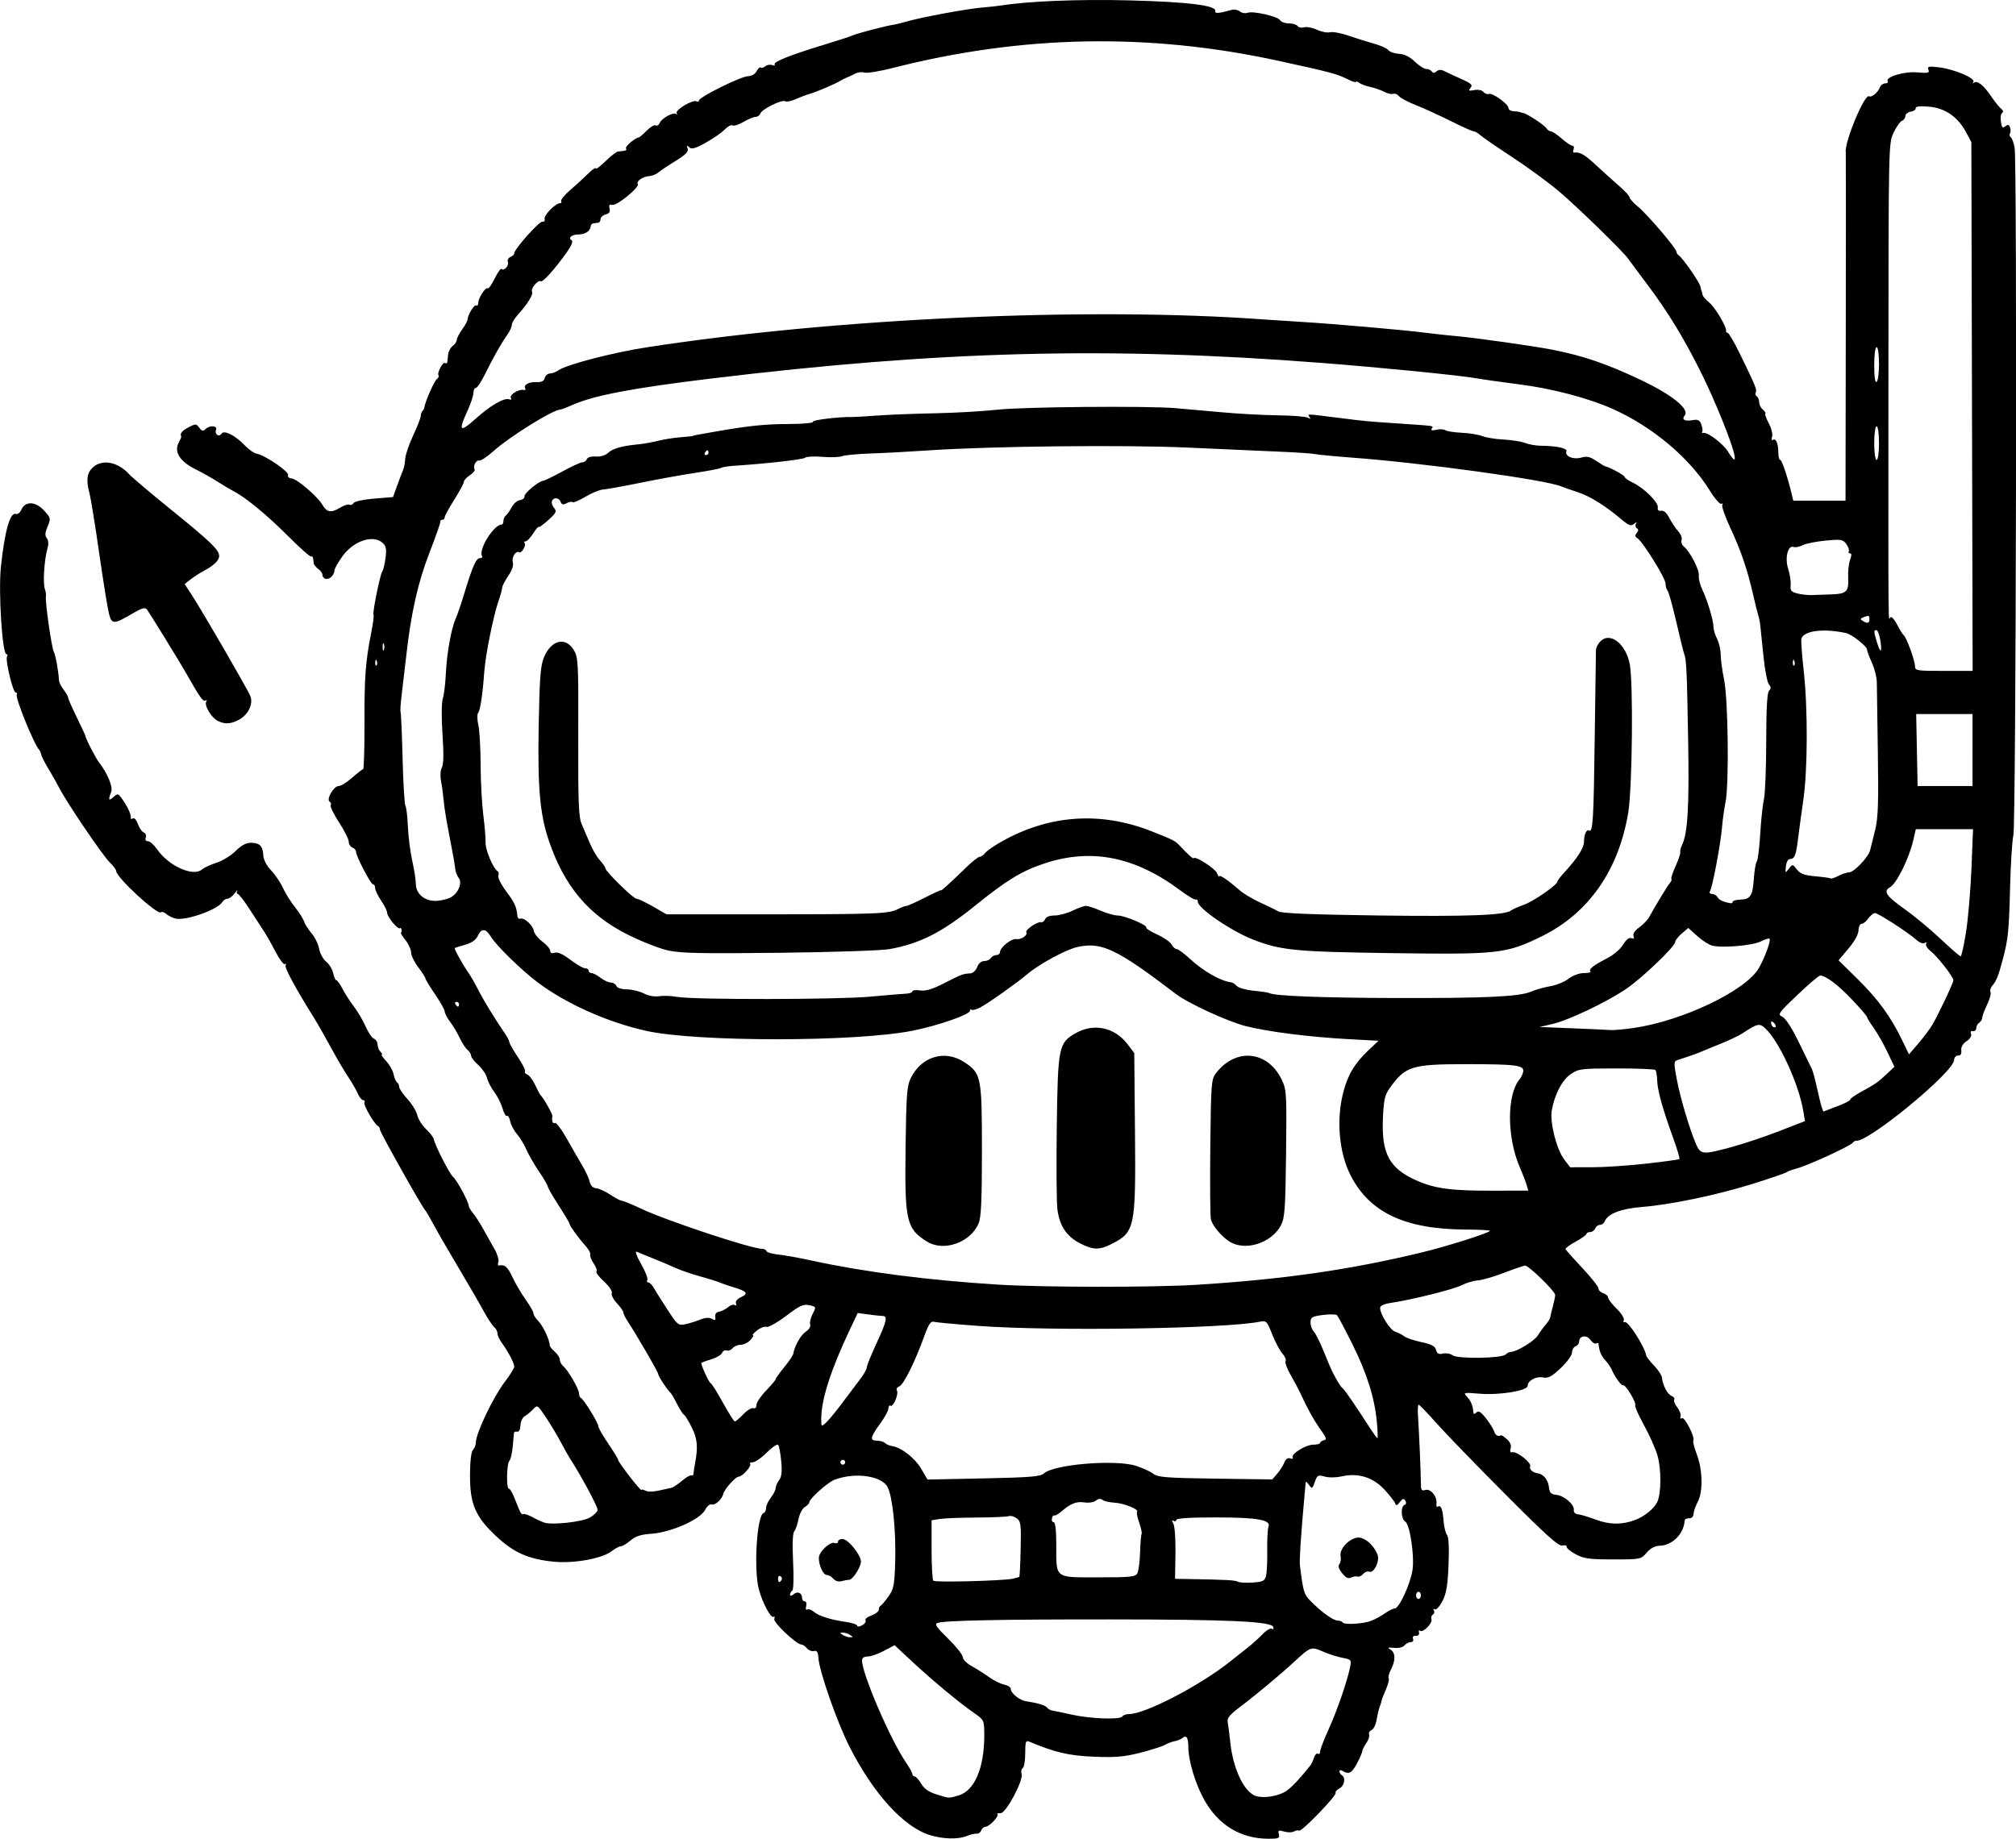 <?xml version="1.0" encoding="UTF-8" standalone="no"?>
<!-- Created with Inkscape (http://www.inkscape.org/) -->

<svg
   width="222.379mm"
   height="202.87mm"
   viewBox="0 0 222.379 202.87"
   version="1.1"
   id="svg5"
   xml:space="preserve"
   xmlns="http://www.w3.org/2000/svg"
   xmlns:svg="http://www.w3.org/2000/svg"><defs
     id="defs2" /><g
     id="layer1"
     transform="translate(6.204,31.979)"><path
       style="fill:#000000;stroke-width:0.265"
       d="m 96.353,170.487 c -2.894,-0.911 -6.23,-4.587 -8.857,-9.761 -1.357,-2.673 -3.32,-8.278 -3.421,-9.766 -0.046,-0.677 -0.163,-0.865 -0.49,-0.779 -0.236,0.062 -0.585,-0.074 -0.775,-0.303 -0.19,-0.228 -0.466,-0.415 -0.614,-0.415 -0.546,0 -3.136,-2.447 -2.991,-2.825 0.08,-0.207 0.039,-0.312 -0.09,-0.232 -0.291,0.18 -1.212,-1.548 -1.607,-3.015 -0.591,-2.194 -0.227,-8.185 0.512,-8.431 0.153,-0.051 0.279,-0.305 0.279,-0.564 0,-0.259 0.238,-0.774 0.529,-1.144 0.291,-0.37 0.529,-0.84 0.529,-1.043 0,-0.204 0.172,-0.602 0.382,-0.884 0.279,-0.376 0.341,-0.939 0.231,-2.101 -0.083,-0.873 -0.236,-1.682 -0.34,-1.797 -0.104,-0.115 -0.67,0.272 -1.258,0.86 -0.588,0.588 -1.282,1.069 -1.541,1.069 -0.26,0 -0.392,0.081 -0.293,0.179 0.216,0.216 -0.857,1.409 -1.268,1.409 -0.34,0 -1.56,1.368 -1.687,1.891 -0.147,0.606 -0.919,1.309 -1.283,1.17 -0.195,-0.075 -0.513,0.191 -0.729,0.61 -0.541,1.045 -3.722,2.465 -5.87,2.62 -1.215,0.087 -1.804,0.275 -2.356,0.749 -0.405,0.348 -0.88,0.633 -1.056,0.633 -0.176,0 -0.63,0.244 -1.009,0.542 -1.033,0.813 -4.17,1.385 -6.394,1.166 -2.779,-0.273 -4.413,-0.993 -6.335,-2.791 -2.323,-2.173 -2.927,-3.582 -2.911,-6.788 0.008,-1.536 0.13,-2.566 0.33,-2.765 0.175,-0.175 0.318,-0.544 0.318,-0.82 0,-1.006 1.923,-5.027 3.2,-6.692 0.568,-0.741 1.033,-1.497 1.033,-1.679 0,-0.372 -0.689,-1.678 -1.389,-2.632 -0.255,-0.347 -0.463,-0.81 -0.463,-1.029 0,-0.219 -0.164,-0.53 -0.364,-0.692 -0.2,-0.162 -0.718,-0.949 -1.151,-1.749 -0.433,-0.8 -1.675,-2.943 -2.76,-4.763 -1.085,-1.819 -2.324,-3.962 -2.752,-4.763 -0.428,-0.8 -0.845,-1.515 -0.926,-1.587 -0.316,-0.284 -5.012,-8.641 -5.012,-8.92 0,-0.163 -0.089,-0.336 -0.198,-0.385 -0.4,-0.178 -1.669,-2.363 -1.516,-2.611 0.087,-0.14 0.029,-0.255 -0.128,-0.255 -0.157,0 -0.427,-0.327 -0.599,-0.728 -0.172,-0.4 -0.671,-1.261 -1.108,-1.914 -0.437,-0.652 -1.275,-2.082 -1.864,-3.177 -0.588,-1.095 -1.402,-2.526 -1.809,-3.18 -2.134,-3.429 -3.334,-5.649 -3.183,-5.893 0.093,-0.15 0.057,-0.204 -0.079,-0.119 -0.136,0.084 -0.596,-0.522 -1.022,-1.348 -0.426,-0.826 -0.974,-1.799 -1.218,-2.163 -0.244,-0.364 -0.959,-1.465 -1.588,-2.447 -0.63,-0.982 -1.246,-1.786 -1.369,-1.786 -0.123,0 -0.152,-0.149 -0.064,-0.331 0.088,-0.182 -0.038,-0.063 -0.281,0.265 -0.243,0.327 -0.6,0.595 -0.793,0.595 -0.193,0 -0.447,0.162 -0.563,0.361 -0.496,0.847 -4.046,2.1 -5.171,1.826 -0.328,-0.08 -0.785,-0.307 -1.015,-0.505 -0.23,-0.198 -0.495,-0.284 -0.588,-0.19 -0.363,0.363 -4.927,-3.844 -4.941,-4.554 -0.003,-0.157 -0.313,-0.573 -0.689,-0.926 -0.742,-0.696 -4.785,-6.656 -5.576,-8.219 -0.268,-0.53 -0.806,-1.482 -1.196,-2.117 -0.39,-0.635 -0.747,-1.332 -0.794,-1.551 -0.046,-0.218 -0.144,-0.456 -0.217,-0.529 -0.561,-0.561 -2.692,-5.797 -2.492,-6.121 0.078,-0.126 0.025,-0.229 -0.117,-0.229 -0.309,0 -1.176,-3.623 -0.954,-3.983 0.085,-0.137 0.053,-0.25 -0.07,-0.25 -0.459,0 -0.895,-6.875 -0.609,-9.604 0.419,-3.995 1.02,-6.11 1.668,-5.861 0.181,0.069 0.447,-0.143 0.591,-0.473 0.426,-0.97 1.566,-0.93 2.496,0.088 0.755,0.826 0.768,0.884 0.396,1.774 -0.286,0.685 -0.309,1.011 -0.088,1.276 0.184,0.222 0.217,0.632 0.086,1.088 -0.371,1.288 -0.537,3.936 -0.287,4.567 0.086,0.218 0.133,0.575 0.103,0.794 -0.087,0.633 0.631,5.647 0.874,6.101 0.195,0.366 0.506,2.074 0.575,3.16 0.014,0.218 0.245,0.681 0.514,1.028 0.269,0.347 0.489,0.731 0.489,0.853 0,0.122 0.422,1.088 0.937,2.147 0.515,1.059 0.938,1.953 0.938,1.986 0.007,0.289 1.126,2.498 1.52,3.003 0.953,1.221 1.574,2.73 1.351,3.287 -0.349,0.873 -0.277,1.033 0.252,0.555 0.477,-0.432 0.525,-0.418 1.015,0.29 0.592,0.854 0.971,1.704 0.901,2.019 -0.027,0.12 0.076,0.141 0.229,0.046 0.155,-0.096 0.4,0.177 0.554,0.621 0.152,0.436 0.444,0.857 0.65,0.936 0.208,0.08 0.305,0.324 0.218,0.55 -0.097,0.253 -0.008,0.407 0.235,0.407 0.215,0 0.658,0.387 0.985,0.86 1.29,1.869 3.985,3.097 4.97,2.265 0.251,-0.212 0.986,-0.552 1.632,-0.756 0.646,-0.204 1.585,-0.781 2.086,-1.282 0.62,-0.62 1.157,-0.911 1.679,-0.911 0.969,0 1.328,0.358 1.379,1.378 0.025,0.501 0.353,1.136 0.865,1.677 0.453,0.479 1.04,1.346 1.304,1.929 0.264,0.582 0.859,1.535 1.322,2.117 0.464,0.582 0.916,1.296 1.006,1.587 0.09,0.291 0.459,0.872 0.821,1.292 0.362,0.419 0.738,1.191 0.836,1.714 0.098,0.523 0.449,1.164 0.779,1.424 0.33,0.26 0.679,0.828 0.774,1.263 0.096,0.435 0.256,0.791 0.357,0.791 0.101,0 0.417,0.446 0.702,0.992 0.285,0.546 0.842,1.409 1.239,1.918 0.396,0.509 0.964,1.479 1.262,2.154 0.298,0.676 0.72,1.297 0.938,1.381 0.218,0.084 0.397,0.37 0.397,0.637 0,0.267 0.143,0.627 0.318,0.802 0.175,0.175 0.24,0.318 0.145,0.318 -0.095,0 0.128,0.324 0.495,0.72 0.367,0.396 0.734,1.053 0.815,1.461 0.082,0.407 0.252,0.805 0.379,0.883 0.127,0.078 0.23,0.299 0.23,0.49 0,0.191 0.411,0.797 0.913,1.345 0.502,0.548 0.99,1.347 1.084,1.776 0.094,0.428 0.526,1.118 0.96,1.532 0.434,0.415 0.819,0.91 0.857,1.102 0.142,0.719 1.744,3.857 2.136,4.182 0.419,0.347 1.723,2.767 1.723,3.196 0,0.132 0.201,0.475 0.447,0.762 0.246,0.287 0.764,1.092 1.152,1.789 0.388,0.697 0.958,1.712 1.266,2.255 0.308,0.544 0.49,1.173 0.403,1.4 -0.087,0.226 -0.054,0.393 0.073,0.37 0.654,-0.119 0.94,0.128 1.475,1.277 0.322,0.691 0.977,1.807 1.457,2.479 0.479,0.672 0.871,1.357 0.871,1.521 0,0.165 0.208,0.511 0.463,0.77 0.588,0.598 1.283,2.047 1.338,2.79 0.009,0.12 0.262,0.432 0.563,0.692 0.301,0.261 0.547,0.654 0.547,0.874 0,0.22 0.173,0.543 0.385,0.719 0.53,0.44 1.732,2.53 1.732,3.012 0,0.217 0.091,0.434 0.203,0.482 0.309,0.134 1.913,2.735 1.913,3.102 0,0.177 0.504,1.06 1.12,1.961 0.616,0.902 1.101,1.702 1.078,1.779 -0.023,0.077 0.545,0.895 1.262,1.817 0.717,0.922 1.303,1.598 1.303,1.501 0,-0.097 0.194,-0.068 0.432,0.065 0.263,0.147 0.859,0.142 1.521,-0.012 0.599,-0.139 1.221,-0.276 1.381,-0.305 0.16,-0.028 0.677,-0.375 1.147,-0.771 0.47,-0.396 0.944,-0.664 1.053,-0.597 0.109,0.067 0.204,-0.021 0.212,-0.197 0.008,-0.175 0.083,-0.676 0.166,-1.113 0.349,-1.823 0.263,-2.747 -0.371,-4.006 -0.356,-0.707 -0.74,-1.326 -0.853,-1.376 -0.113,-0.05 -0.456,-0.586 -0.763,-1.191 -0.307,-0.605 -0.631,-1.16 -0.721,-1.232 -0.322,-0.262 -1.354,-1.836 -1.354,-2.066 0,-0.214 -2.344,-4.259 -3.402,-5.871 -0.239,-0.364 -0.438,-0.781 -0.444,-0.926 -0.005,-0.146 -0.325,-0.601 -0.711,-1.013 -0.386,-0.412 -0.639,-0.914 -0.561,-1.115 0.08,-0.21 -0.291,-0.762 -0.867,-1.29 -0.554,-0.508 -0.926,-1.004 -0.826,-1.104 0.1,-0.1 -0.037,-0.492 -0.303,-0.872 -0.266,-0.38 -0.438,-0.819 -0.382,-0.976 0.056,-0.157 -0.17,-0.584 -0.501,-0.95 -0.765,-0.845 -1.793,-2.266 -1.793,-2.479 0,-0.09 -0.536,-0.991 -1.191,-2.003 -0.655,-1.012 -1.191,-1.944 -1.191,-2.07 0,-0.126 -0.431,-0.867 -0.959,-1.645 -0.527,-0.779 -1.168,-1.892 -1.424,-2.474 -0.256,-0.582 -0.726,-1.354 -1.045,-1.716 -0.319,-0.362 -0.645,-0.985 -0.725,-1.385 -0.08,-0.4 -0.244,-0.666 -0.363,-0.592 -0.12,0.074 -0.337,-0.294 -0.481,-0.819 -0.145,-0.524 -0.549,-1.331 -0.898,-1.793 -0.349,-0.462 -0.716,-1.168 -0.815,-1.57 -0.099,-0.402 -0.535,-1.047 -0.968,-1.433 -0.433,-0.386 -0.788,-0.846 -0.788,-1.023 0,-0.176 -0.181,-0.471 -0.402,-0.654 -0.221,-0.183 -0.601,-0.764 -0.845,-1.289 -0.244,-0.526 -0.718,-1.324 -1.053,-1.774 -0.336,-0.45 -0.611,-0.972 -0.611,-1.159 0,-0.187 -0.476,-1.038 -1.058,-1.89 -0.582,-0.853 -1.062,-1.641 -1.066,-1.752 -0.004,-0.111 -0.361,-0.669 -0.794,-1.241 -0.433,-0.572 -0.786,-1.3 -0.786,-1.618 0,-0.318 -0.268,-0.919 -0.595,-1.335 -0.327,-0.416 -0.566,-0.789 -0.529,-0.829 0.147,-0.162 0.054,-0.678 -0.096,-0.528 -0.213,0.213 -1.426,-1.236 -1.426,-1.704 0,-0.2 -0.298,-0.801 -0.661,-1.337 -0.364,-0.535 -0.661,-1.158 -0.661,-1.384 0,-0.226 -0.105,-0.411 -0.234,-0.411 -0.254,0 -1.883,-3.127 -1.883,-3.614 0,-0.164 -0.179,-0.367 -0.397,-0.45 -0.218,-0.084 -0.397,-0.37 -0.397,-0.637 0,-0.267 -0.481,-1.226 -1.07,-2.131 -0.588,-0.906 -1.003,-1.755 -0.922,-1.886 0.082,-0.132 0.028,-0.314 -0.12,-0.405 -0.402,-0.248 0.449,-1.723 0.994,-1.723 0.251,-1.14e-4 0.924,-0.417 1.496,-0.926 0.572,-0.509 1.113,-0.926 1.203,-0.926 0.089,0 0.157,-2.232 0.15,-4.961 -0.013,-5.202 0.112,-6.901 0.735,-10.043 0.208,-1.049 0.327,-1.958 0.265,-2.021 -0.152,-0.152 0.718,-4.467 0.968,-4.804 0.108,-0.146 0.268,-0.816 0.356,-1.489 0.127,-0.978 0.064,-1.311 -0.315,-1.654 -1.044,-0.945 -3.172,-0.252 -4.412,1.437 -0.504,0.686 -0.916,1.425 -0.916,1.642 0,0.217 -0.173,0.539 -0.385,0.715 -0.41,0.34 -0.938,0.167 -0.938,-0.308 0,-0.157 -0.208,-0.438 -0.463,-0.625 -0.255,-0.186 -0.478,-0.467 -0.496,-0.624 -0.018,-0.157 -0.048,-0.405 -0.066,-0.55 -0.018,-0.146 -0.128,-0.235 -0.243,-0.198 -0.116,0.036 -1.247,-0.972 -2.515,-2.242 -2.308,-2.311 -4.663,-4.256 -5.971,-4.931 -0.383,-0.198 -1.173,-0.667 -1.755,-1.043 -0.582,-0.376 -1.713,-1.013 -2.514,-1.415 -1.71,-0.86 -2.366,-1.91 -1.824,-2.923 0.179,-0.335 0.306,-0.638 0.281,-0.675 -0.196,-0.291 0.084,-0.648 0.796,-1.016 0.791,-0.409 0.861,-0.406 1.192,0.045 0.272,0.372 0.422,0.409 0.667,0.163 0.463,-0.463 1.361,-0.408 1.177,0.072 -0.188,0.49 0.347,0.85 0.616,0.414 0.266,-0.431 1.56,0.231 2.575,1.317 0.41,0.438 1.004,0.847 1.321,0.908 0.934,0.18 3.578,1.99 3.438,2.354 -0.073,0.19 0.096,0.348 0.397,0.37 0.582,0.044 2.856,1.991 3.386,2.899 0.491,0.841 0.958,0.927 1.904,0.352 0.46,-0.28 0.948,-0.44 1.083,-0.356 0.136,0.084 0.338,0.005 0.449,-0.175 0.117,-0.189 1.083,-0.4 2.278,-0.497 l 2.075,-0.169 0.479,-1.323 c 0.263,-0.728 0.557,-1.502 0.652,-1.72 0.095,-0.218 0.193,-0.754 0.218,-1.191 0.025,-0.437 0.42,-1.592 0.877,-2.569 0.457,-0.976 0.832,-1.939 0.832,-2.139 0,-0.2 0.089,-0.453 0.198,-0.562 0.109,-0.109 0.202,-0.278 0.207,-0.375 0.025,-0.504 1.05,-2.862 1.352,-3.113 0.193,-0.16 0.288,-0.353 0.212,-0.429 -0.218,-0.218 0.463,-1.529 0.714,-1.373 0.124,0.077 0.236,0.043 0.248,-0.074 0.012,-0.118 0.053,-0.5 0.091,-0.849 0.038,-0.349 0.266,-0.779 0.507,-0.955 0.241,-0.176 0.438,-0.467 0.438,-0.647 0,-0.18 0.266,-0.7 0.59,-1.156 0.325,-0.456 0.598,-0.951 0.606,-1.099 0.032,-0.546 0.74,-1.704 0.959,-1.569 0.124,0.077 0.226,-0.05 0.226,-0.282 0,-0.539 0.791,-1.759 1.041,-1.605 0.104,0.064 0.454,-0.427 0.777,-1.093 0.323,-0.665 0.661,-1.137 0.75,-1.048 0.271,0.271 0.851,-0.375 0.697,-0.777 -0.079,-0.206 0.047,-0.449 0.28,-0.538 0.233,-0.09 0.424,-0.274 0.424,-0.411 0,-0.456 2.74,-3.533 3.11,-3.492 0.201,0.022 0.309,-0.108 0.24,-0.289 -0.138,-0.361 1.183,-1.736 1.669,-1.736 0.167,0 0.238,-0.106 0.158,-0.236 -0.08,-0.13 0.359,-0.671 0.977,-1.204 0.617,-0.533 1.509,-1.349 1.981,-1.815 0.472,-0.466 0.859,-0.733 0.86,-0.594 8e-4,0.139 0.482,-0.217 1.069,-0.791 0.587,-0.574 1.212,-1.056 1.389,-1.072 0.882,-0.079 1.003,-0.127 0.868,-0.345 -0.124,-0.2 1.039,-1.184 1.437,-1.217 0.073,-0.006 0.461,-0.343 0.862,-0.749 0.401,-0.406 0.849,-0.664 0.994,-0.575 0.145,0.09 0.337,-0.027 0.427,-0.26 0.2,-0.521 1.541,-1.246 1.827,-0.989 0.115,0.103 0.134,0.058 0.044,-0.1 -0.196,-0.345 1.813,-1.536 2.195,-1.3 0.146,0.09 0.266,0.049 0.266,-0.092 0,-0.374 4.668,-2.685 5.424,-2.685 0.381,0 0.763,-0.225 0.938,-0.552 0.162,-0.304 0.364,-0.483 0.448,-0.399 0.084,0.084 0.311,0.021 0.504,-0.139 0.193,-0.161 0.538,-0.22 0.766,-0.133 0.228,0.087 0.349,0.054 0.271,-0.073 -0.174,-0.282 1.702,-1.031 5.408,-2.159 1.528,-0.465 2.957,-0.932 3.176,-1.038 0.428,-0.207 3.842,-1.102 4.497,-1.178 0.218,-0.025 0.873,-0.185 1.455,-0.354 1.612,-0.468 6.651,-1.404 8.313,-1.544 0.812,-0.068 1.775,-0.172 2.138,-0.23 3.025,-0.482 8.605,-0.704 14.155,-0.563 6.422,0.163 9.584,0.553 9.457,1.166 -0.065,0.314 0.353,0.285 1.867,-0.127 0.262,-0.071 0.647,0.013 0.857,0.186 0.209,0.174 0.581,0.239 0.826,0.145 0.607,-0.233 3.347,0.392 3.61,0.822 0.116,0.191 0.556,0.348 0.977,0.348 0.421,0 0.845,0.129 0.943,0.288 0.098,0.158 0.425,0.223 0.728,0.144 0.302,-0.079 0.944,0.043 1.426,0.272 0.482,0.229 1.123,0.352 1.424,0.273 0.301,-0.079 1.223,0.09 2.05,0.376 0.826,0.285 2.091,0.682 2.81,0.881 0.719,0.199 1.434,0.522 1.587,0.718 0.154,0.196 0.683,0.379 1.177,0.406 0.597,0.033 1.177,0.321 1.732,0.86 0.459,0.445 1.031,0.81 1.27,0.81 0.239,0 0.512,0.125 0.606,0.277 0.118,0.192 0.281,0.187 0.524,-0.015 0.235,-0.195 0.514,-0.208 0.836,-0.038 0.266,0.14 1.103,0.529 1.859,0.865 1.143,0.508 1.322,0.675 1.058,0.994 -0.267,0.323 -0.202,0.362 0.409,0.246 0.429,-0.081 0.843,0.003 1.012,0.206 0.157,0.189 0.429,0.289 0.604,0.222 0.395,-0.152 2.156,1.116 2.158,1.554 8e-4,0.176 0.239,0.332 0.529,0.347 0.29,0.015 0.617,0.059 0.726,0.099 0.109,0.04 0.288,0.088 0.397,0.107 0.407,0.071 2.323,1.338 2.527,1.671 0.116,0.19 0.339,0.345 0.494,0.345 0.155,0 0.689,0.357 1.187,0.794 0.497,0.437 1.032,0.794 1.188,0.794 0.156,0 0.216,0.177 0.133,0.394 -0.083,0.217 -0.066,0.381 0.038,0.366 0.653,-0.097 1.147,0.186 2.483,1.424 0.825,0.764 1.98,1.806 2.569,2.315 0.588,0.509 1.074,1.046 1.08,1.192 0.006,0.146 0.43,0.615 0.942,1.042 1.065,0.888 4.228,4.594 4.228,4.954 0,0.132 0.123,0.324 0.273,0.428 0.467,0.323 2.283,2.945 2.376,3.431 0.049,0.254 0.112,0.491 0.142,0.528 0.029,0.036 0.068,0.196 0.086,0.356 0.018,0.159 0.347,0.546 0.73,0.86 0.675,0.552 1.978,2.747 1.87,3.15 -0.029,0.109 0.046,0.198 0.168,0.198 0.122,0 0.703,0.982 1.291,2.183 1.764,3.6 1.982,4.129 1.815,4.4 -0.088,0.143 -0.039,0.334 0.108,0.426 0.148,0.091 0.269,0.383 0.269,0.647 0,0.265 0.181,0.632 0.403,0.816 0.222,0.184 0.348,0.39 0.28,0.458 -0.068,0.068 0.107,0.554 0.389,1.081 0.284,0.53 0.442,1.181 0.353,1.459 -0.096,0.302 -0.054,0.437 0.106,0.338 0.33,-0.204 0.585,0.426 0.585,1.442 0,0.425 0.093,0.772 0.206,0.772 0.185,0 0.807,1.852 1.265,3.77 l 0.174,0.728 h 2.882 2.882 l 0.031,-19.116 c 0.017,-10.514 0.017,-19.207 -7.9e-4,-19.317 -0.173,-1.079 2.073,-6.484 2.567,-6.179 0.265,0.164 0.976,-0.415 1.181,-0.962 0.096,-0.255 0.363,-0.463 0.595,-0.463 0.231,0 0.357,-0.102 0.28,-0.228 -0.293,-0.474 1.795,-1.109 3.24,-0.985 1.206,0.104 1.388,0.061 1.251,-0.297 -0.137,-0.358 0.028,-0.396 1.152,-0.263 1.665,0.197 4.045,1.199 3.813,1.604 -0.094,0.165 -0.077,0.215 0.038,0.111 0.349,-0.315 1.062,0.227 1.879,1.43 0.426,0.627 0.941,1.271 1.145,1.431 0.223,0.175 0.267,0.355 0.11,0.451 -0.143,0.089 -0.207,0.526 -0.141,0.973 0.096,0.652 0.191,0.753 0.482,0.511 0.279,-0.231 0.4,-0.205 0.522,0.113 0.087,0.228 0.087,0.531 -0.001,0.673 -0.088,0.142 -0.052,0.325 0.079,0.407 0.131,0.081 0.325,0.595 0.431,1.143 0.288,1.496 0.16,74.589 -0.133,75.857 -0.136,0.59 -0.301,3.157 -0.365,5.703 -0.125,4.909 -0.212,5.779 -0.801,7.997 -0.497,1.871 -0.695,2.372 -1.147,2.9 -0.21,0.245 -0.307,0.569 -0.214,0.719 0.093,0.15 -0.074,0.775 -0.371,1.389 -0.297,0.614 -0.539,1.267 -0.539,1.451 0,0.184 -0.149,0.429 -0.331,0.546 -0.182,0.116 -0.331,0.39 -0.331,0.608 0,0.218 -0.163,0.362 -0.363,0.32 -0.224,-0.048 -0.306,0.071 -0.214,0.311 0.089,0.231 -0.11,0.557 -0.493,0.808 -0.412,0.27 -0.619,0.632 -0.579,1.012 0.042,0.394 -0.075,0.582 -0.347,0.564 -0.234,-0.016 -0.427,0.205 -0.451,0.516 -0.104,1.378 -9.502,9.101 -10.815,8.888 -0.094,-0.015 -0.244,0.073 -0.334,0.196 -0.285,0.394 -5.132,2.614 -6.33,2.9 -0.391,0.093 -0.83,0.259 -0.976,0.367 -0.146,0.109 -1.812,0.683 -3.704,1.276 -3.985,1.249 -9.083,2.314 -12.303,2.57 -2.276,0.181 -3.75,0.753 -4.066,1.577 -0.083,0.215 -0.32,0.392 -0.527,0.392 -0.207,0 -0.445,0.179 -0.529,0.397 -0.084,0.218 -0.335,0.397 -0.557,0.397 -0.223,0 -0.405,0.092 -0.405,0.204 0,0.112 -0.536,0.497 -1.192,0.855 -0.656,0.358 -1.162,0.729 -1.124,0.825 0.037,0.095 0.871,1.031 1.854,2.079 0.982,1.048 1.786,2.066 1.786,2.261 0,0.195 0.238,0.431 0.529,0.523 0.291,0.092 0.53,0.309 0.532,0.481 0.002,0.172 0.423,0.721 0.936,1.22 0.515,0.5 0.871,1.07 0.794,1.271 -0.077,0.2 -0.033,0.298 0.097,0.218 0.339,-0.21 2.208,2.685 2.382,3.69 0.025,0.146 0.413,0.644 0.863,1.107 0.449,0.464 0.839,1.059 0.866,1.323 0.086,0.843 0.62,1.858 1.068,2.03 0.239,0.092 0.368,0.272 0.288,0.402 -0.08,0.129 0.073,0.517 0.341,0.862 0.267,0.345 0.429,0.792 0.359,0.994 -0.074,0.214 -0.009,0.294 0.157,0.192 0.298,-0.184 1.463,2.122 1.248,2.471 -0.066,0.107 0.113,0.81 0.399,1.562 0.636,1.675 0.679,4.101 0.091,5.198 -0.234,0.437 -0.444,1.032 -0.466,1.323 -0.025,0.326 -0.217,0.515 -0.499,0.492 -0.252,-0.02 -0.467,0.099 -0.478,0.265 -0.097,1.447 -1.359,2.721 -2.733,2.76 -0.55,0.016 -1.028,0.267 -1.458,0.767 -0.632,0.735 -0.673,0.743 -3.704,0.743 -2.628,0 -3.216,-0.081 -4.123,-0.567 -0.582,-0.312 -1.033,-0.687 -1.001,-0.833 0.031,-0.146 -0.179,-0.204 -0.467,-0.129 -0.41,0.107 -1.778,-1.121 -6.29,-5.65 -3.171,-3.183 -6.586,-6.709 -7.588,-7.837 -1.002,-1.128 -1.892,-2.051 -1.976,-2.051 -0.084,0 -0.121,0.506 -0.081,1.124 0.131,2.023 0.32,6.394 0.321,7.429 8e-4,0.874 0.07,0.991 0.503,0.853 0.577,-0.183 1.331,0.751 1.217,1.509 -0.038,0.255 0.031,0.402 0.153,0.326 0.342,-0.211 0.529,0.255 0.633,1.579 0.052,0.664 0.224,1.363 0.382,1.553 0.186,0.224 0.244,1.387 0.165,3.292 -0.096,2.315 -0.242,3.176 -0.68,4.016 -0.312,0.598 -0.681,0.994 -0.837,0.898 -0.157,-0.097 -0.202,-0.047 -0.102,0.115 0.098,0.158 0.048,0.367 -0.109,0.465 -0.158,0.098 -0.228,0.331 -0.156,0.519 0.158,0.412 -0.976,1.546 -1.261,1.261 -0.11,-0.11 -0.161,-0.022 -0.113,0.196 0.053,0.238 -0.089,0.384 -0.354,0.364 -0.274,-0.021 -0.389,0.106 -0.302,0.331 0.08,0.208 -0.028,0.364 -0.253,0.364 -0.216,0 -0.528,0.163 -0.693,0.362 -0.176,0.212 -0.655,0.324 -1.157,0.271 -0.686,-0.072 -0.765,-0.037 -0.394,0.181 0.566,0.331 0.591,1.183 0.066,2.191 -0.217,0.415 -0.331,0.857 -0.255,0.981 0.077,0.124 -0.061,0.677 -0.305,1.229 -0.245,0.552 -0.464,1.123 -0.487,1.268 -0.023,0.146 -0.115,0.443 -0.204,0.661 -0.089,0.218 -0.238,0.85 -0.33,1.403 -0.092,0.553 -0.346,1.075 -0.565,1.159 -0.219,0.084 -0.34,0.302 -0.27,0.485 0.07,0.183 -0.07,0.614 -0.31,0.958 -0.241,0.344 -0.442,0.745 -0.447,0.89 -0.005,0.146 -0.272,0.761 -0.594,1.367 -0.566,1.066 -0.893,1.229 -1.59,0.793 -0.182,-0.114 -0.331,-0.087 -0.331,0.058 0,0.146 0.119,0.338 0.265,0.428 0.454,0.28 0.29,1.158 -0.272,1.459 -0.295,0.158 -0.481,0.377 -0.414,0.486 0.165,0.266 -3.763,4.334 -4.027,4.171 -0.114,-0.07 -0.366,-0.03 -0.561,0.09 -0.194,0.12 -0.68,0.125 -1.08,0.01 -0.631,-0.181 -0.709,-0.142 -0.595,0.293 0.116,0.442 -0.022,0.501 -1.156,0.499 -3.057,-0.007 -5.527,-1.509 -7.083,-4.31 -0.975,-1.753 -1.745,-4.316 -1.745,-5.802 0,-1.044 -0.214,-1.37 -0.658,-1.001 -0.17,0.141 -0.538,0.295 -0.818,0.341 -0.28,0.046 -0.782,0.234 -1.116,0.418 -0.334,0.183 -1.577,0.579 -2.762,0.878 -1.745,0.441 -2.71,0.522 -5.081,0.424 -2.761,-0.114 -4.239,-0.459 -7.094,-1.656 -0.409,-0.171 -0.463,-0.022 -0.463,1.274 0,0.807 -0.124,1.544 -0.275,1.638 -0.151,0.094 -0.209,0.379 -0.128,0.633 0.229,0.721 -1.737,4.396 -2.326,4.348 -0.264,-0.022 -0.412,0.029 -0.328,0.113 0.206,0.206 -0.921,1.382 -1.326,1.382 -0.177,0 -0.393,0.184 -0.479,0.409 -0.086,0.225 -0.307,0.385 -0.491,0.354 -0.184,-0.03 -0.669,0.083 -1.079,0.252 -0.954,0.393 -2.651,0.352 -4.087,-0.1 z m 3.144,-4.36 c 1.789,-0.497 2.885,-3.049 2.872,-6.689 -0.006,-1.627 -0.015,-1.647 -1.124,-2.42 -1.667,-1.161 -4.57,-3.571 -6.798,-5.643 l -1.975,-1.837 -1.173,0.624 c -0.645,0.343 -1.453,0.624 -1.795,0.624 -0.394,0 -0.622,0.155 -0.622,0.424 0,1.495 3.128,8.752 4.869,11.296 0.378,0.552 0.687,1.118 0.687,1.257 0,0.139 0.112,0.253 0.25,0.253 0.137,0 0.463,0.362 0.725,0.804 0.33,0.559 0.839,0.916 1.669,1.172 1.493,0.46 1.289,0.449 2.417,0.136 z m 36.223,-0.53 c 0.609,-0.433 1.581,-1.472 2.615,-2.793 0.123,-0.157 0.306,-0.545 0.407,-0.864 0.101,-0.318 0.294,-0.511 0.429,-0.427 0.135,0.084 0.246,-0.027 0.246,-0.246 0,-0.219 0.414,-1.307 0.921,-2.419 0.935,-2.052 2.091,-5.4 2.385,-6.906 0.154,-0.789 0.115,-0.836 -0.845,-1.013 -0.553,-0.102 -1.524,-0.412 -2.157,-0.69 -1.291,-0.566 -1.355,-0.544 -3.154,1.119 -1.533,1.416 -4.273,3.702 -5.945,4.96 -1.184,0.891 -1.493,1.267 -1.403,1.708 0.064,0.311 0.188,1.28 0.277,2.153 0.303,2.996 1.537,5.593 2.852,6.004 0.895,0.28 2.563,-0.01 3.372,-0.586 z m -18.137,-8.187 c 0.093,-0.151 0.43,-0.274 0.749,-0.274 1.78,-5.3e-4 7.842,-3.152 11.163,-5.803 0.582,-0.465 1.465,-1.165 1.962,-1.556 0.497,-0.391 1.23,-1.053 1.628,-1.47 0.399,-0.417 0.854,-0.679 1.012,-0.582 0.174,0.108 0.229,0.026 0.139,-0.208 -0.231,-0.603 -4.891,-0.817 -17.97,-0.825 -12.131,-0.008 -18.275,0.118 -19.046,0.388 -0.366,0.128 -0.144,0.462 1.158,1.734 0.887,0.866 1.613,1.781 1.614,2.032 0.001,0.254 0.442,0.7 0.994,1.003 0.546,0.3 1.409,0.847 1.918,1.215 0.509,0.368 1.253,0.736 1.654,0.816 0.4,0.08 0.728,0.291 0.728,0.469 0,0.469 0.95,1.255 1.648,1.363 1.389,0.215 2.199,0.46 2.366,0.716 0.098,0.15 0.395,0.303 0.661,0.341 0.266,0.038 1.199,0.231 2.072,0.43 1.989,0.453 5.323,0.579 5.55,0.21 z m -30.024,-9.005 c -0.218,-0.141 -0.575,-0.256 -0.794,-0.256 -0.353,0 -0.353,0.029 0,0.256 0.218,0.141 0.575,0.256 0.794,0.256 0.353,0 0.353,-0.029 0,-0.256 z m 1.707,-1.608 c -0.088,-0.142 0.207,-0.386 0.654,-0.542 0.447,-0.156 0.814,-0.441 0.814,-0.633 0,-0.192 0.089,-0.389 0.198,-0.437 0.109,-0.049 0.496,-0.505 0.86,-1.014 0.594,-0.831 0.671,-1.23 0.75,-3.884 0.1,-3.358 -0.286,-7.145 -0.837,-8.196 -0.656,-1.253 -3.614,-1.661 -5.855,-0.808 -0.766,0.292 -2.789,2.109 -2.789,2.506 0,0.111 -0.223,0.34 -0.496,0.511 -0.273,0.17 -0.581,0.765 -0.685,1.32 -0.104,0.556 -0.315,1.163 -0.469,1.349 -0.181,0.219 -0.227,1.411 -0.13,3.371 0.085,1.733 0.045,3.097 -0.093,3.183 -0.134,0.083 -0.243,0.277 -0.243,0.431 0,0.181 0.137,0.168 0.385,-0.038 0.443,-0.368 0.938,-0.155 0.938,0.403 0,0.21 0.133,0.381 0.295,0.381 0.165,0 0.234,0.233 0.157,0.53 -0.08,0.305 -0.03,0.462 0.118,0.371 0.141,-0.087 0.457,0.017 0.703,0.231 0.543,0.473 1.871,0.897 3.555,1.134 0.691,0.097 1.257,0.286 1.257,0.42 0,0.135 0.241,0.115 0.537,-0.043 0.295,-0.158 0.465,-0.403 0.377,-0.545 z m -3.544,-4.592 c -0.19,-0.228 -0.512,-0.415 -0.716,-0.415 -0.4,0 -0.887,-1.033 -0.887,-1.882 0,-0.663 1.242,-1.837 1.741,-1.645 0.207,0.079 0.376,0.012 0.376,-0.149 0,-0.161 0.218,-0.293 0.485,-0.293 0.664,0 2.169,1.919 2.038,2.598 -0.143,0.74 -0.932,1.899 -1.296,1.903 -0.165,0.002 -0.547,0.07 -0.848,0.151 -0.327,0.088 -0.686,-0.02 -0.892,-0.268 z m 59.352,4.631 c 0.419,-0.164 1.092,-0.533 1.496,-0.82 0.404,-0.287 0.894,-0.529 1.09,-0.536 0.481,-0.018 1.727,-2.739 1.948,-4.255 0.229,-1.574 -0.298,-5.046 -0.81,-5.333 -0.46,-0.257 -0.517,-1.688 -0.073,-1.836 0.188,-0.063 0.225,-0.244 0.092,-0.459 -0.175,-0.283 -0.298,-0.253 -0.606,0.148 -0.31,0.403 -0.415,0.428 -0.526,0.126 -0.077,-0.208 -0.604,-0.882 -1.172,-1.498 -1.249,-1.355 -2.891,-1.871 -4.678,-1.469 -0.66,0.148 -1.462,0.159 -1.924,0.027 -0.731,-0.21 -0.816,-0.163 -1.079,0.594 -0.268,0.768 -0.309,0.79 -0.643,0.333 -0.345,-0.471 -0.358,-0.471 -0.397,0.026 -0.022,0.282 -0.073,0.871 -0.113,1.307 -0.368,3.983 -0.564,6.968 -0.494,7.528 0.359,2.902 0.445,3.198 1.134,3.903 1.169,1.198 2.523,2.185 3.004,2.191 0.246,0.003 0.504,0.097 0.573,0.209 0.179,0.29 2.277,0.169 3.181,-0.184 z m -3.228,-5.239 c -0.372,-0.462 -0.477,-0.8 -0.31,-1 0.138,-0.166 0.199,-0.57 0.136,-0.898 -0.174,-0.906 1.287,-2.24 2.208,-2.016 0.72,0.175 1.485,0.935 1.869,1.857 0.28,0.675 -0.396,2.085 -0.906,1.889 -0.198,-0.076 -0.505,0.037 -0.683,0.252 -0.178,0.214 -0.455,0.343 -0.615,0.285 -0.16,-0.058 -0.482,-0.008 -0.714,0.112 -0.302,0.155 -0.584,0.017 -0.985,-0.481 z m 8.684,2.441 c 0,-0.218 -0.119,-0.397 -0.265,-0.397 -0.146,0 -0.265,0.179 -0.265,0.397 0,0.218 0.119,0.397 0.265,0.397 0.146,0 0.265,-0.179 0.265,-0.397 z m -17.078,-2.161 c 0.091,-0.362 0.149,-1.631 0.13,-2.82 -0.019,-1.189 0.043,-2.357 0.138,-2.594 0.304,-0.755 -1.229,-1.024 -5.851,-1.024 -2.868,0 -4.326,0.094 -4.326,0.28 0,0.154 -0.131,0.199 -0.291,0.1 -0.208,-0.128 -0.213,-0.035 -0.019,0.328 0.149,0.279 0.251,1.759 0.225,3.287 l -0.047,2.779 1.455,0.024 c 4.124,0.068 5.201,0.125 5.473,0.293 0.164,0.101 0.894,0.143 1.623,0.094 1.157,-0.079 1.347,-0.174 1.491,-0.748 z m -53.445,0.459 c 0.084,-0.135 0.031,-0.321 -0.117,-0.412 -0.148,-0.091 -0.269,0.019 -0.269,0.246 0,0.465 0.159,0.533 0.386,0.166 z m 25.513,-0.134 c 0.347,-0.073 0.668,-0.17 0.714,-0.215 0.046,-0.046 0.113,-1.433 0.149,-3.083 0.059,-2.696 0.014,-3.037 -0.442,-3.371 -0.279,-0.204 -0.667,-0.31 -0.862,-0.235 -0.195,0.075 -1.806,0.144 -3.579,0.154 -1.774,0.01 -3.612,0.084 -4.085,0.164 l -0.86,0.146 v 3.234 c 0,1.779 0.088,3.322 0.196,3.43 0.202,0.202 7.645,0.013 8.769,-0.223 z m 13.742,-0.612 c 0.13,-0.255 0.262,-1.293 0.294,-2.307 0.032,-1.014 0.107,-1.924 0.168,-2.022 0.061,-0.098 -0.059,-0.656 -0.265,-1.241 -0.206,-0.584 -0.313,-1.124 -0.238,-1.199 0.258,-0.258 -1.433,-0.948 -2.459,-1.004 -0.564,-0.031 -1.175,-0.169 -1.356,-0.308 -0.216,-0.165 -0.468,-0.138 -0.725,0.075 -0.22,0.183 -0.774,0.272 -1.253,0.201 -0.898,-0.132 -1.511,0.107 -2.541,0.991 -0.339,0.291 -0.696,0.493 -0.794,0.449 -0.097,-0.044 -0.216,0.105 -0.263,0.331 -0.047,0.226 0.042,0.411 0.198,0.411 0.182,0 0.284,0.905 0.284,2.531 0,3.73 -0.229,3.554 4.63,3.554 3.622,0 4.109,-0.052 4.319,-0.463 z m -60.411,-6.129 c 0.436,-0.246 0.826,-0.62 0.866,-0.831 0.058,-0.306 -1.817,-3.8 -3.117,-5.807 -0.141,-0.218 -0.568,-0.983 -0.948,-1.699 -0.38,-0.716 -1.114,-1.939 -1.631,-2.718 -0.925,-1.393 -0.947,-1.407 -1.424,-0.896 -0.266,0.286 -0.682,0.63 -0.924,0.766 -0.242,0.135 -0.452,0.589 -0.467,1.008 -0.016,0.458 -0.159,0.735 -0.358,0.695 -0.182,-0.036 -0.343,0.023 -0.357,0.132 -0.015,0.109 -0.077,0.791 -0.139,1.515 -0.062,0.724 -0.229,1.433 -0.37,1.574 -0.301,0.301 -0.353,3.062 -0.058,3.062 0.11,0 0.357,0.387 0.549,0.86 0.192,0.473 0.464,1.143 0.604,1.489 0.14,0.346 0.325,0.559 0.411,0.474 0.086,-0.086 0.528,0.047 0.982,0.296 0.454,0.248 1.064,0.532 1.356,0.629 0.871,0.292 4.175,-0.069 5.026,-0.55 z m 115.324,0.257 c 1.008,-0.386 2.027,-1.207 2.407,-1.939 0.47,-0.907 0.49,-3.684 0.036,-5.212 -0.223,-0.751 -0.893,-2.249 -1.49,-3.33 -0.597,-1.081 -1.028,-2.058 -0.958,-2.171 0.168,-0.272 -1.088,-2.342 -1.342,-2.212 -0.184,0.093 -0.898,-0.907 -1.3,-1.82 -0.096,-0.218 -0.404,-0.652 -0.684,-0.964 -0.445,-0.496 -0.641,-0.978 -0.715,-1.764 -0.011,-0.118 -0.131,-0.145 -0.267,-0.062 -0.136,0.084 -0.417,-0.09 -0.624,-0.387 -0.413,-0.589 -1.246,-0.475 -1.246,0.17 0,0.207 -0.179,0.445 -0.397,0.529 -0.218,0.084 -0.397,0.396 -0.397,0.693 0,0.301 -0.551,1.061 -1.242,1.714 -1.008,0.953 -1.376,1.147 -1.952,1.032 -0.766,-0.153 -1.701,0.359 -1.701,0.933 0,0.535 -3.124,1.045 -5.286,0.863 -1.833,-0.155 -1.843,-0.152 -1.369,0.372 0.426,0.471 0.619,0.966 0.682,1.752 0.011,0.138 0.157,0.115 0.324,-0.053 0.229,-0.229 0.488,-0.073 1.048,0.632 0.409,0.515 0.816,1.164 0.904,1.442 0.143,0.45 0.456,0.631 0.759,0.44 0.058,-0.036 0.357,0.162 0.665,0.441 0.362,0.328 0.504,0.685 0.401,1.009 -0.107,0.338 -0.043,0.476 0.195,0.423 0.51,-0.113 2.112,1.151 1.96,1.546 -0.134,0.349 0.251,0.693 0.88,0.788 0.601,0.091 1.107,0.746 1.192,1.543 0.063,0.595 0.227,0.76 0.814,0.823 0.872,0.093 2.02,1.089 1.925,1.671 -0.04,0.243 0.149,0.436 0.462,0.47 0.291,0.032 1.184,0.303 1.984,0.601 1.511,0.563 2.904,0.572 4.331,0.026 z M 108.94,130.59 c 1.121,-1.015 7.938,-1.572 10.194,-0.834 0.737,0.241 1.591,0.636 1.899,0.878 0.478,0.376 1.471,0.453 6.832,0.527 l 6.273,0.087 0.532,-0.616 c 0.292,-0.339 0.648,-0.896 0.791,-1.239 0.169,-0.407 0.4,-0.568 0.666,-0.466 0.224,0.086 0.34,0.048 0.258,-0.085 -0.235,-0.379 1.436,-1.428 2.275,-1.428 0.416,0 0.757,-0.09 0.757,-0.201 0,-0.111 0.188,-0.24 0.417,-0.287 0.34,-0.07 0.276,-0.281 -0.346,-1.144 -0.739,-1.024 -1.463,-2.32 -2.216,-3.969 -0.2,-0.437 -0.693,-1.368 -1.097,-2.069 -0.404,-0.701 -0.661,-1.395 -0.57,-1.541 0.09,-0.146 -0.068,-0.525 -0.351,-0.841 -0.283,-0.317 -0.79,-1.272 -1.127,-2.122 -0.586,-1.482 -0.644,-1.54 -1.398,-1.389 -3.875,0.775 -22.925,1.057 -31.015,0.458 -2.474,-0.183 -4.689,-0.388 -4.923,-0.455 -0.321,-0.092 -0.573,0.286 -1.023,1.537 -1.017,2.826 -2.293,5.403 -2.765,5.584 -0.248,0.095 -0.372,0.3 -0.276,0.455 0.228,0.369 -0.397,1.874 -0.701,1.687 -0.129,-0.08 -0.234,0.055 -0.234,0.299 0,0.244 -0.417,1.011 -0.926,1.705 -1.084,1.477 -1.149,1.852 -0.318,1.852 0.335,0 0.724,0.116 0.866,0.257 0.141,0.141 0.495,0.293 0.786,0.338 1.025,0.156 2.515,1.317 3.207,2.498 l 0.7,1.194 6.187,-0.127 c 5.13,-0.105 6.265,-0.198 6.646,-0.543 z m -21.911,-1.236 c 0,-0.146 -0.119,-0.265 -0.265,-0.265 -0.146,0 -0.265,0.119 -0.265,0.265 0,0.146 0.119,0.265 0.265,0.265 0.146,0 0.265,-0.119 0.265,-0.265 z m 58.646,-4.432 c -0.253,-2.703 -1.098,-5.383 -2.721,-8.636 -0.807,-1.617 -1.558,-3.035 -1.67,-3.152 -0.112,-0.117 -0.816,-0.131 -1.565,-0.032 -1.218,0.162 -1.362,0.249 -1.362,0.827 0,0.355 0.162,0.808 0.359,1.005 0.197,0.197 0.686,1.171 1.085,2.164 0.399,0.993 0.833,2.013 0.964,2.268 0.575,1.117 0.916,1.665 1.135,1.825 0.221,0.161 1.367,1.828 3.014,4.385 0.395,0.614 0.766,1.12 0.823,1.124 0.057,0.005 0.029,-0.795 -0.063,-1.778 z m -58.986,-2.095 c 0.696,-0.935 1.594,-2.127 1.994,-2.65 0.4,-0.523 0.728,-1.105 0.728,-1.295 0,-0.19 0.476,-1.371 1.058,-2.625 1.131,-2.437 1.27,-3.043 0.698,-3.043 -0.198,0 -0.899,-0.074 -1.559,-0.164 l -1.199,-0.164 -0.801,1.686 c -2.156,4.54 -3.22,7.837 -3.224,9.995 -0.002,0.879 0.011,0.889 0.518,0.431 0.286,-0.259 1.089,-1.235 1.786,-2.17 z m -10.898,1.228 c 0.422,-0.44 0.92,-0.742 1.108,-0.67 0.202,0.078 0.341,-0.068 0.341,-0.358 0,-0.269 0.476,-0.98 1.058,-1.579 0.582,-0.6 1.058,-1.167 1.058,-1.261 0,-0.094 0.428,-0.693 0.951,-1.331 0.523,-0.638 0.972,-1.305 0.998,-1.482 0.125,-0.845 0.813,-2.057 1.376,-2.427 0.356,-0.233 0.564,-0.571 0.483,-0.783 -0.079,-0.205 0.043,-0.731 0.269,-1.17 0.409,-0.792 0.407,-0.799 -0.365,-0.968 -0.658,-0.145 -1.052,0.037 -2.561,1.179 -0.981,0.742 -1.949,1.286 -2.153,1.208 -0.203,-0.078 -0.673,0.097 -1.043,0.388 -0.37,0.291 -0.58,0.53 -0.465,0.53 0.115,0 -0.007,0.238 -0.27,0.529 -0.263,0.291 -0.744,0.529 -1.067,0.529 -0.323,0 -0.73,0.172 -0.904,0.381 -0.174,0.21 -0.471,0.322 -0.66,0.249 -0.189,-0.072 -0.412,0.047 -0.496,0.266 -0.084,0.218 -0.635,0.542 -1.225,0.719 -0.59,0.177 -1.072,0.36 -1.072,0.406 0,0.304 0.884,2.212 1.025,2.212 0.095,0 0.698,0.953 1.34,2.117 0.642,1.164 1.243,2.117 1.336,2.117 0.093,0 0.514,-0.36 0.936,-0.801 z m 84.085,-6.589 c 0.156,-0.156 0.401,-0.284 0.544,-0.284 0.651,0 2.614,-1.187 3.004,-1.816 0.238,-0.384 0.641,-0.935 0.896,-1.227 0.255,-0.291 0.474,-0.648 0.486,-0.794 0.012,-0.146 0.138,-0.681 0.279,-1.191 0.141,-0.509 0.258,-1.078 0.259,-1.263 0.002,-0.392 -2.908,-3.235 -3.311,-3.235 -0.149,0 -1.195,0.356 -2.324,0.79 -1.129,0.435 -2.436,0.815 -2.904,0.845 -0.469,0.03 -1.279,0.272 -1.801,0.537 -0.911,0.463 -5.45,1.593 -7.831,1.95 -0.701,0.105 -1.143,0.31 -1.143,0.53 0,0.715 1.114,2.473 1.675,2.644 0.316,0.096 0.753,0.32 0.971,0.497 0.218,0.177 1.069,0.467 1.891,0.643 1.139,0.244 1.528,0.451 1.637,0.869 0.11,0.419 0.288,0.514 0.755,0.4 0.336,-0.082 0.818,0.004 1.071,0.192 0.561,0.417 5.413,0.343 5.845,-0.089 z m -88.831,-3.854 c 0.55,-0.226 0.966,-0.252 1.274,-0.08 0.365,0.204 0.44,0.16 0.374,-0.22 -0.053,-0.304 0.108,-0.513 0.446,-0.579 0.291,-0.057 0.73,-0.281 0.976,-0.499 0.245,-0.218 0.572,-0.318 0.725,-0.224 0.161,0.099 0.219,0.019 0.139,-0.192 -0.084,-0.219 0.144,-0.493 0.572,-0.688 0.837,-0.382 0.637,-0.645 -0.824,-1.079 -0.582,-0.173 -1.296,-0.418 -1.587,-0.545 -0.291,-0.126 -1.244,-0.424 -2.117,-0.661 -0.873,-0.237 -2.064,-0.645 -2.646,-0.906 -0.582,-0.261 -1.713,-0.74 -2.514,-1.064 -0.8,-0.324 -1.625,-0.658 -1.832,-0.744 -0.221,-0.091 -0.023,0.464 0.481,1.343 0.471,0.824 0.782,1.618 0.691,1.766 -0.091,0.147 -0.046,0.268 0.1,0.268 0.146,0 0.421,0.275 0.611,0.612 0.19,0.337 0.868,1.414 1.507,2.394 1.108,1.7 1.2,1.774 1.984,1.607 0.452,-0.096 1.19,-0.326 1.639,-0.51 z m 54.746,-3.839 c 9.547,-0.594 16.843,-1.642 24.804,-3.561 2.733,-0.659 7.257,-2.085 7.553,-2.381 0.078,-0.078 -1.098,-0.147 -2.613,-0.152 -6.766,-0.023 -10.691,-1.876 -12.787,-6.037 -1.246,-2.475 -1.559,-6.06 -0.789,-9.063 0.504,-1.966 1.241,-3.207 2.768,-4.661 l 1.123,-1.069 -3.283,-0.178 c -4.368,-0.237 -8.915,-0.815 -11.387,-1.448 -1.966,-0.503 -6.315,-2.501 -7.638,-3.51 -6.557,-4.999 -8.202,-5.789 -10.872,-5.216 -1.283,0.275 -4.301,1.918 -5.642,3.071 -1.011,0.869 -4.285,3.182 -5.102,3.605 -0.444,0.229 -0.881,0.342 -0.972,0.251 -0.091,-0.091 -0.166,-0.041 -0.166,0.112 0,0.422 -3.523,1.647 -6.35,2.208 -6.29,1.249 -23.825,1.252 -29.389,0.006 -4.242,-0.95 -8.733,-2.953 -11.886,-5.3 -1.79,-1.333 -4.654,-4.125 -5.238,-5.107 -0.538,-0.905 -1.033,-0.927 -1.426,-0.064 -0.202,0.443 -0.663,0.767 -1.383,0.974 -0.594,0.17 -1.117,0.334 -1.16,0.363 -0.097,0.065 0.895,1.855 1.531,2.762 0.255,0.364 0.733,1.197 1.062,1.852 0.566,1.125 1.851,3.228 2.946,4.818 0.271,0.394 0.494,0.829 0.494,0.966 0,0.137 0.417,0.868 0.926,1.624 0.509,0.756 0.867,1.47 0.795,1.586 -0.072,0.116 0.048,0.279 0.265,0.363 0.218,0.084 0.604,0.602 0.858,1.152 0.254,0.55 0.528,1.06 0.609,1.133 0.313,0.283 1.322,2.083 1.285,2.292 -0.093,0.529 0.043,0.902 0.277,0.757 0.139,-0.086 0.741,0.711 1.338,1.77 0.597,1.06 1.369,2.403 1.716,2.985 0.347,0.582 0.702,1.361 0.788,1.73 0.101,0.434 0.352,0.687 0.709,0.714 0.304,0.023 1.012,0.346 1.573,0.717 0.561,0.372 1.142,0.675 1.29,0.675 0.148,0 1.074,0.38 2.056,0.845 2.826,1.336 12.197,4.447 13.397,4.447 0.211,0 0.424,0.114 0.472,0.254 0.049,0.14 0.624,0.308 1.279,0.373 0.655,0.065 2.322,0.365 3.704,0.667 5.817,1.269 12.91,2.183 20.638,2.658 4.965,0.305 17.035,0.314 21.828,0.016 z m -12.84,-4.563 c -1.486,-0.751 -2.29,-1.95 -2.515,-3.754 -0.097,-0.777 -0.128,-4.908 -0.07,-9.181 0.121,-8.798 0.204,-9.205 2.108,-10.275 1.996,-1.122 4.279,-0.63 5.697,1.229 l 0.741,0.971 0.079,8.62 c 0.098,10.619 -0.008,11.138 -2.534,12.427 -1.391,0.71 -2.042,0.703 -3.506,-0.036 z m -16.9,-0.204 c -2.287,-1.434 -2.47,-2.244 -2.362,-10.463 0.077,-5.829 0.145,-6.714 0.587,-7.604 1.178,-2.371 3.771,-3.132 5.893,-1.728 1.869,1.236 1.941,1.597 1.941,9.729 0,5.539 -0.084,7.38 -0.369,8.061 -0.882,2.111 -3.853,3.158 -5.691,2.005 z m 33.696,0.177 c -0.928,-0.421 -2.169,-1.797 -2.38,-2.639 -0.079,-0.316 -0.109,-3.909 -0.066,-7.983 0.073,-6.931 0.112,-7.453 0.607,-8.108 2.162,-2.859 5.712,-2.532 7.261,0.67 0.545,1.125 0.565,1.469 0.49,8.143 -0.068,6.011 -0.142,7.095 -0.543,7.894 -0.928,1.851 -3.562,2.843 -5.37,2.023 z m 32.424,-6.492 c -0.114,-0.38 -0.443,-1.231 -0.73,-1.89 -1.431,-3.277 -1.446,-7.983 -0.032,-9.688 0.187,-0.226 0.373,-0.623 0.413,-0.882 0.104,-0.68 -0.832,-0.8 -6.265,-0.8 -6.043,0 -6.737,0.216 -8.461,2.637 -0.547,0.769 -0.665,1.287 -0.754,3.34 -0.169,3.873 0.701,5.506 3.635,6.823 2.079,0.933 3.855,1.175 8.527,1.161 l 3.874,-0.011 -0.207,-0.691 z m 13.21,-2.284 c 1.954,-0.218 3.603,-0.447 3.665,-0.509 0.062,-0.062 -0.246,-1.102 -0.684,-2.313 -1.179,-3.259 -1.734,-5.256 -1.766,-6.357 -0.016,-0.54 -0.107,-1.06 -0.202,-1.156 -0.096,-0.096 -2.03,-0.172 -4.298,-0.17 -3.892,0.004 -4.175,0.039 -5.035,0.627 -0.952,0.651 -1.777,2.226 -2.092,3.997 -0.234,1.314 0.524,4.309 1.372,5.423 l 0.655,0.86 2.416,-0.003 c 1.329,-10e-4 4.015,-0.181 5.968,-0.399 z m 9.412,-1.828 c 1.31,-0.353 3.669,-1.142 5.243,-1.753 l 2.862,-1.112 -0.181,-1.09 c -0.495,-2.985 -2.644,-7.68 -4.172,-9.115 -0.669,-0.628 -0.858,-0.589 -2.561,0.532 -0.364,0.24 -1.435,0.749 -2.381,1.132 -0.946,0.383 -1.958,0.798 -2.249,0.922 -0.488,0.209 -1.5,0.564 -2.543,0.894 -0.385,0.122 -0.391,0.322 -0.062,2.075 0.387,2.059 1.412,5.518 2.124,7.166 0.517,1.197 0.71,1.214 3.92,0.35 z m 11.708,-4.518 c 0.764,-0.286 1.389,-0.609 1.389,-0.718 0,-0.108 0.492,-0.467 1.094,-0.798 1.728,-0.949 1.919,-1.08 2.876,-1.976 l 0.903,-0.846 -0.783,-1.648 c -0.431,-0.906 -1.11,-2.102 -1.51,-2.657 -0.4,-0.555 -0.728,-1.09 -0.728,-1.188 0,-0.098 -0.743,-0.962 -1.652,-1.921 -1.533,-1.617 -2.873,-2.632 -3.507,-2.657 -0.146,-0.006 -1.277,0.955 -2.514,2.135 -2.126,2.028 -2.217,2.16 -1.667,2.415 0.361,0.167 1.051,1.235 1.82,2.815 0.681,1.4 1.332,2.737 1.448,2.971 0.115,0.234 0.419,1.398 0.674,2.586 0.255,1.188 0.533,2.125 0.616,2.083 0.084,-0.043 0.777,-0.312 1.541,-0.598 z m 10.443,-8.969 c 0.731,-1.255 2.323,-4.626 2.323,-4.92 0,-0.376 -1.767,-2.636 -2.531,-3.237 -0.357,-0.281 -0.57,-0.638 -0.473,-0.795 0.108,-0.175 0.05,-0.207 -0.149,-0.083 -0.188,0.116 -0.568,-0.019 -0.901,-0.321 -0.892,-0.808 -4.236,-2.973 -4.593,-2.973 -0.175,0 -0.506,0.268 -0.736,0.595 -0.229,0.327 -0.564,0.595 -0.743,0.595 -0.179,0 -0.331,0.321 -0.338,0.713 -0.007,0.437 -0.434,1.214 -1.106,2.009 l -1.093,1.297 2.121,2.092 c 2.242,2.21 3.644,4.138 4.889,6.718 l 0.757,1.57 1.047,-1.22 c 0.576,-0.671 1.262,-1.589 1.525,-2.04 z m -33,0.357 c 5.474,-0.791 12.465,-4.136 13.881,-6.643 0.666,-1.18 1.341,-3.039 1.166,-3.214 -0.07,-0.07 -0.508,0.064 -0.972,0.3 -0.898,0.455 -4.232,0.744 -5.348,0.464 -0.368,-0.092 -1.114,-0.57 -1.658,-1.061 l -0.989,-0.893 -0.724,0.623 c -0.398,0.343 -0.724,0.763 -0.724,0.933 0,0.492 -3.679,4.011 -5.424,5.186 -2.173,1.464 -6.307,3.435 -8.07,3.846 l -1.455,0.34 3.572,0.144 c 1.965,0.079 3.87,0.166 4.233,0.193 0.364,0.027 1.494,-0.071 2.512,-0.218 z m 15.528,-0.573 c -0.19,-0.19 -0.313,-0.205 -0.313,-0.04 0,0.353 0.313,0.666 0.489,0.489 0.075,-0.075 -0.004,-0.278 -0.176,-0.45 z M 44.432,78.819 c 0,-0.146 -0.126,-0.265 -0.28,-0.265 -0.154,0 -0.207,0.119 -0.117,0.265 0.09,0.146 0.216,0.265 0.28,0.265 0.064,0 0.117,-0.119 0.117,-0.265 z m 45.376,-0.836 c 1.746,-0.164 3.502,-0.311 3.903,-0.327 0.4,-0.015 0.728,-0.131 0.728,-0.256 0,-0.126 0.384,-0.172 0.853,-0.103 0.628,0.092 1.343,-0.126 2.712,-0.828 1.864,-0.956 1.989,-1.002 2.858,-1.059 0.258,-0.017 0.583,-0.328 0.721,-0.692 0.151,-0.397 0.46,-0.661 0.774,-0.661 0.287,0 0.618,-0.149 0.734,-0.331 0.116,-0.182 0.39,-0.331 0.608,-0.331 0.218,0 0.397,-0.142 0.397,-0.316 0,-0.515 1.265,-1.538 1.793,-1.448 0.541,0.092 1.316,-0.429 1.117,-0.751 -0.159,-0.257 1.215,-1.196 1.624,-1.111 0.165,0.034 0.37,-0.118 0.455,-0.339 0.095,-0.248 0.492,-0.402 1.039,-0.402 0.487,0 1.378,-0.238 1.98,-0.529 0.602,-0.291 1.27,-0.529 1.483,-0.529 0.213,0 0.943,0.238 1.622,0.529 0.679,0.291 1.521,0.529 1.871,0.529 0.761,0 3.311,1.071 3.154,1.325 -0.06,0.098 0.482,0.445 1.205,0.772 0.723,0.327 1.437,0.822 1.586,1.101 0.149,0.278 0.402,0.506 0.563,0.506 0.161,0 0.789,0.458 1.396,1.018 1.576,1.453 3.468,2.528 4.69,2.666 0.099,0.011 0.35,0.191 0.558,0.399 0.208,0.208 1.053,0.441 1.877,0.517 0.824,0.076 1.585,0.191 1.691,0.255 0.524,0.316 5.822,0.526 13.819,0.546 10.129,0.026 13.764,-0.145 15.081,-0.711 0.509,-0.219 1.46,-0.486 2.112,-0.593 0.652,-0.108 1.557,-0.478 2.009,-0.823 0.484,-0.369 1.185,-0.628 1.702,-0.628 0.483,0 0.805,-0.074 0.715,-0.164 -0.241,-0.241 0.311,-0.688 1.766,-1.428 0.751,-0.382 1.515,-1.025 1.821,-1.532 0.34,-0.565 0.666,-0.822 0.918,-0.725 0.267,0.102 0.344,0.026 0.242,-0.24 -0.092,-0.24 0.148,-0.602 0.623,-0.941 0.425,-0.303 0.926,-0.827 1.113,-1.165 0.762,-1.379 2.041,-3.482 2.291,-3.766 0.146,-0.166 0.212,-0.356 0.147,-0.422 -0.066,-0.066 0.144,-0.704 0.467,-1.417 0.323,-0.714 0.555,-1.41 0.515,-1.548 -0.039,-0.137 0.05,-0.495 0.199,-0.794 0.62,-1.249 0.798,-4.26 0.673,-11.392 -0.137,-7.836 -0.191,-9.021 -0.434,-9.657 -0.084,-0.218 -0.481,-1.826 -0.882,-3.572 -0.402,-1.746 -0.832,-3.288 -0.955,-3.426 -0.124,-0.138 -0.226,-0.495 -0.226,-0.794 -10e-4,-0.587 -2.521,-4.636 -3.109,-4.996 -0.266,-0.163 -0.284,-0.311 -0.067,-0.572 0.205,-0.247 0.208,-0.404 0.01,-0.526 -0.155,-0.096 -0.197,-0.315 -0.094,-0.487 0.132,-0.22 0.068,-0.216 -0.217,0.015 -0.334,0.271 -0.583,0.176 -1.44,-0.547 -1.763,-1.489 -3.439,-2.528 -4.778,-2.962 -0.706,-0.229 -1.522,-0.515 -1.813,-0.636 -1.771,-0.734 -15.282,-2.593 -23.044,-3.17 -1.906,-0.142 -3.751,-0.318 -4.101,-0.392 -0.35,-0.074 -2.184,-0.197 -4.076,-0.274 -1.892,-0.076 -6.357,-0.275 -9.922,-0.441 -6.851,-0.32 -21.699,-0.163 -28.575,0.302 -2.11,0.143 -5.027,0.3 -6.482,0.349 -1.455,0.049 -2.862,0.182 -3.126,0.296 -0.264,0.114 -1.237,0.146 -2.162,0.072 -0.925,-0.074 -1.786,-0.031 -1.913,0.096 -0.198,0.198 -4.286,0.66 -7.923,0.896 -0.605,0.039 -1.215,0.142 -1.355,0.229 -0.14,0.087 -1.431,0.334 -2.868,0.55 -1.438,0.216 -4.161,0.709 -6.053,1.096 -1.892,0.387 -3.737,0.72 -4.101,0.74 -0.364,0.02 -1.232,0.377 -1.93,0.793 -0.698,0.416 -1.339,0.687 -1.424,0.601 -0.085,-0.085 -0.379,-0.035 -0.653,0.112 -0.379,0.203 -0.536,0.169 -0.655,-0.142 -0.188,-0.491 -0.802,-0.54 -0.97,-0.078 -0.066,0.182 0.044,0.519 0.244,0.75 0.317,0.365 0.236,0.536 -0.629,1.323 -0.546,0.497 -1.028,0.844 -1.07,0.771 -0.043,-0.073 -0.322,0.255 -0.622,0.728 -0.299,0.473 -0.672,0.86 -0.827,0.86 -0.155,0 -0.208,0.075 -0.116,0.167 0.233,0.233 -0.32,1.201 -0.591,1.034 -0.364,-0.225 -0.866,0.587 -0.696,1.125 0.097,0.306 -0.099,0.877 -0.507,1.48 -0.366,0.539 -0.667,1.124 -0.669,1.3 -0.002,0.175 -0.186,0.842 -0.408,1.48 -0.569,1.635 -1.435,5.949 -1.572,7.834 -0.182,2.508 -0.438,4.21 -0.676,4.507 -0.121,0.15 -0.111,0.746 0.023,1.323 0.134,0.577 0.247,2.538 0.252,4.357 0.005,1.819 0.137,4.319 0.294,5.556 0.157,1.237 0.272,2.626 0.256,3.088 -0.028,0.792 0.833,2.838 1.323,3.14 0.124,0.077 0.162,0.305 0.084,0.507 -0.078,0.202 0.307,0.968 0.855,1.702 0.95,1.272 1.162,1.736 1.24,2.712 0.019,0.238 0.168,0.382 0.331,0.319 0.419,-0.161 1.396,0.733 1.493,1.365 0.045,0.291 0.468,0.816 0.941,1.167 0.473,0.351 0.86,0.805 0.86,1.01 0,0.244 0.171,0.318 0.498,0.214 0.331,-0.105 0.909,0.155 1.722,0.776 0.673,0.514 1.401,0.934 1.618,0.934 0.217,0 0.395,0.119 0.395,0.265 0,0.146 0.149,0.267 0.331,0.27 0.182,0.003 0.628,0.239 0.992,0.523 0.364,0.285 0.874,0.52 1.133,0.523 0.259,0.003 0.535,0.171 0.612,0.372 0.085,0.22 0.547,0.372 1.163,0.38 0.562,0.008 1.403,0.211 1.868,0.451 0.509,0.263 1.175,0.383 1.673,0.302 0.455,-0.075 1.364,-0.04 2.018,0.076 1.843,0.327 17.741,0.305 21.299,-0.029 z m -22.357,-5.106 c -0.946,-0.212 -2.935,-0.996 -4.419,-1.742 -4.327,-2.173 -6.985,-5.336 -8.687,-10.337 -0.995,-2.922 -1.255,-5.886 -1.125,-12.822 0.099,-5.298 0.196,-6.516 0.592,-7.463 0.789,-1.887 2.369,-2.267 3.272,-0.786 0.496,0.814 0.523,1.329 0.499,9.591 -0.021,7.375 0.039,8.875 0.387,9.657 0.227,0.509 0.635,1.462 0.908,2.117 0.272,0.655 0.765,1.487 1.094,1.849 0.329,0.362 0.599,0.754 0.599,0.871 0,0.344 3.083,3.365 3.434,3.365 0.176,0 0.994,0.387 1.817,0.86 l 1.496,0.86 h 11.113 c 12.011,0 13.413,-0.056 14.42,-0.579 0.364,-0.189 0.781,-0.345 0.926,-0.347 0.146,-0.002 1.068,-0.415 2.051,-0.919 0.982,-0.504 1.786,-0.87 1.786,-0.813 0,0.108 0.934,-0.744 2.848,-2.599 0.62,-0.601 1.255,-1.093 1.41,-1.093 0.155,0 0.422,-0.185 0.592,-0.411 0.17,-0.226 0.964,-0.782 1.765,-1.236 5.257,-2.98 10.926,-3.386 16.536,-1.186 2.462,0.966 2.645,1.059 3.175,1.625 0.926,0.989 1.471,1.476 1.53,1.368 0.154,-0.281 2.362,1.129 2.567,1.639 0.129,0.321 0.242,0.486 0.252,0.367 0.018,-0.234 1.009,0.441 2.241,1.525 0.423,0.372 1.435,0.979 2.249,1.348 0.814,0.369 1.718,0.812 2.009,0.985 0.372,0.22 3.633,0.355 10.98,0.454 9.878,0.133 14.052,-0.023 14.707,-0.55 0.158,-0.127 0.791,-0.409 1.406,-0.626 1.078,-0.38 3.696,-2.194 3.719,-2.577 0.006,-0.103 0.317,-0.519 0.691,-0.926 1.52,-1.654 2.231,-2.764 2.231,-3.487 0,-0.749 0.284,-1.373 0.549,-1.209 0.432,0.267 0.517,-1.089 0.633,-10.199 0.064,-5.02 0.125,-9.38 0.135,-9.688 0.01,-0.308 0.257,-0.776 0.549,-1.04 1.082,-0.979 2.756,0.37 3.18,2.564 0.399,2.065 0.286,13.592 -0.16,16.342 -1.029,6.345 -4.35,11.128 -9.487,13.664 -3.958,1.954 -4.803,2.05 -16.565,1.887 -10.717,-0.149 -12.294,-0.304 -15.371,-1.51 -2.416,-0.947 -6.06,-3.445 -6.06,-4.154 0,-0.203 -0.092,-0.312 -0.204,-0.242 -0.112,0.069 -0.889,-0.387 -1.728,-1.014 -5.024,-3.758 -9.866,-4.703 -15.089,-2.943 -2.436,0.821 -4.112,1.848 -7.565,4.639 -3.63,2.934 -6.073,4.174 -9.414,4.779 -0.882,0.16 -6.293,0.341 -12.171,0.408 -8.644,0.099 -10.899,0.05 -12.303,-0.265 z M 210.669,70.815 c 0.232,-1.492 0.499,-4.647 0.594,-7.011 l 0.172,-4.299 h -3.155 -3.155 l -0.291,1.257 c -0.458,1.979 -1.831,4.744 -2.559,5.151 -0.773,0.433 -0.424,0.963 1.566,2.373 1.09,0.773 2.896,2.269 4.012,3.324 1.117,1.055 2.112,1.918 2.212,1.918 0.1,0 0.372,-1.22 0.604,-2.712 z m -25.744,-3.307 c 2.6e-4,-0.109 0.365,-0.211 0.809,-0.227 1.148,-0.041 1.389,-0.404 1.519,-2.282 0.063,-0.912 0.211,-1.778 0.328,-1.926 0.118,-0.147 0.288,-1.516 0.379,-3.041 0.091,-1.525 0.275,-3.25 0.41,-3.833 0.135,-0.583 0.248,-3.447 0.251,-6.364 0.004,-3.657 0.102,-5.4 0.313,-5.611 0.232,-0.232 0.228,-0.4 -0.015,-0.693 -0.177,-0.213 -0.441,-1.557 -0.588,-2.988 -0.147,-1.43 -0.305,-2.958 -0.351,-3.395 -0.046,-0.437 -0.146,-0.972 -0.222,-1.191 -0.075,-0.218 -0.339,-1.277 -0.586,-2.352 -0.641,-2.792 -1.351,-4.867 -2.533,-7.401 -0.568,-1.217 -0.955,-2.337 -0.862,-2.488 0.094,-0.151 0.048,-0.2 -0.101,-0.108 -0.149,0.092 -0.724,-0.565 -1.276,-1.461 -2.212,-3.584 -6.286,-7.019 -10.647,-8.979 -2.711,-1.218 -6.713,-2.275 -10.376,-2.741 -1.819,-0.231 -3.962,-0.535 -4.763,-0.675 -1.894,-0.331 -10.662,-1.2 -17.198,-1.703 -23.385,-1.803 -41.93,-1.323 -67.204,1.74 -8.658,1.049 -12.938,1.865 -15.277,2.912 -0.617,0.276 -1.212,0.502 -1.323,0.503 -0.791,0.002 -5.569,2.966 -7.345,4.555 -0.728,0.651 -1.457,1.138 -1.621,1.081 -0.326,-0.113 -0.709,0.633 -0.499,0.973 0.072,0.116 -0.166,0.406 -0.528,0.644 -0.363,0.238 -0.659,0.565 -0.659,0.728 0,0.163 -0.476,1.05 -1.058,1.972 -0.582,0.922 -1.058,1.798 -1.058,1.947 0,0.149 -0.119,0.271 -0.265,0.271 -0.146,0 -0.239,0.089 -0.208,0.198 0.031,0.109 -0.501,1.627 -1.181,3.373 -1.279,3.28 -2.05,6.689 -2.575,11.377 -0.163,1.455 -0.394,3.42 -0.513,4.366 -0.119,0.946 -0.172,1.798 -0.118,1.895 0.054,0.096 0.154,2.392 0.221,5.103 0.067,2.711 0.208,5.068 0.313,5.238 0.105,0.171 0.228,1.208 0.273,2.305 0.045,1.097 0.261,2.793 0.479,3.767 0.219,0.975 0.398,2.115 0.398,2.534 0,1.123 0.995,1.946 2.278,1.883 0.566,-0.028 1.303,-0.217 1.637,-0.422 0.805,-0.492 1.23,-1.603 0.807,-2.113 -0.174,-0.21 -0.341,-0.642 -0.37,-0.96 -0.029,-0.318 -0.187,-1.263 -0.35,-2.099 -0.628,-3.214 -0.863,-4.601 -0.95,-5.622 -0.05,-0.582 -0.174,-1.488 -0.277,-2.014 -0.107,-0.551 -0.067,-1.179 0.096,-1.483 0.19,-0.355 0.212,-1.556 0.069,-3.674 -0.126,-1.862 -0.113,-3.472 0.033,-3.941 0.136,-0.437 0.284,-1.627 0.329,-2.646 0.1,-2.239 0.583,-5.004 1.062,-6.085 0.193,-0.437 0.604,-1.627 0.912,-2.646 0.95,-3.14 1.366,-4.101 1.774,-4.101 0.215,0 0.329,-0.1 0.253,-0.223 -0.433,-0.701 1.285,-3.477 2.156,-3.485 0.11,-0.001 0.2,-0.184 0.202,-0.407 10e-4,-0.223 0.121,-0.489 0.265,-0.592 0.144,-0.103 0.428,-0.509 0.63,-0.901 0.202,-0.393 0.619,-0.753 0.926,-0.8 0.307,-0.047 0.53,-0.227 0.495,-0.4 -0.067,-0.336 1.53,-1.668 2.101,-1.752 0.189,-0.028 1.152,-0.494 2.139,-1.037 0.987,-0.542 1.956,-0.986 2.154,-0.986 0.198,0 0.42,-0.156 0.493,-0.348 0.08,-0.207 0.48,-0.324 0.991,-0.288 0.53,0.037 1.054,-0.124 1.373,-0.421 0.507,-0.472 1.53,-0.754 3.373,-0.93 0.513,-0.049 1.468,-0.222 2.123,-0.385 0.655,-0.163 1.786,-0.34 2.514,-0.393 0.728,-0.054 1.323,-0.117 1.323,-0.141 0,-0.046 0.429,-0.128 2.91,-0.555 3.404,-0.585 5.13,-0.755 7.755,-0.763 1.538,-0.005 2.664,-0.112 2.581,-0.246 -0.121,-0.196 2.893,-0.559 4.349,-0.525 0.218,0.005 1.468,-0.068 2.778,-0.163 1.31,-0.095 4.167,-0.207 6.35,-0.249 2.183,-0.042 5.278,-0.22 6.879,-0.396 2.846,-0.313 16.412,-0.432 19.579,-0.172 0.873,0.072 3.135,0.273 5.027,0.447 1.892,0.174 4.749,0.332 6.35,0.35 1.601,0.018 3.078,0.137 3.282,0.265 0.255,0.159 0.312,0.136 0.183,-0.073 -0.231,-0.373 -0.513,-0.379 3.07,0.067 3.439,0.428 2.834,0.371 7.091,0.664 3.822,0.263 3.518,0.211 3.301,0.562 -0.11,0.178 0.067,0.216 0.499,0.107 0.368,-0.092 0.824,-0.07 1.014,0.05 0.19,0.12 1.015,0.247 1.833,0.283 0.818,0.036 1.83,0.201 2.249,0.367 0.419,0.166 1.476,0.336 2.349,0.379 0.873,0.043 1.934,0.212 2.358,0.376 0.424,0.164 1.198,0.302 1.72,0.306 1.766,0.014 2.976,0.275 2.846,0.614 -0.208,0.541 0.747,0.949 1.628,0.696 0.633,-0.182 0.97,-0.107 1.676,0.373 0.486,0.33 0.944,0.604 1.016,0.609 0.363,0.022 2.117,0.981 2.117,1.158 0,0.112 0.408,0.397 0.907,0.634 1.225,0.581 2.828,2.176 2.738,2.723 -0.048,0.291 0.082,0.418 0.378,0.368 0.287,-0.048 0.612,0.242 0.891,0.794 0.242,0.478 0.679,1.131 0.971,1.451 0.292,0.32 0.464,0.758 0.382,0.973 -0.083,0.215 0.028,0.539 0.246,0.72 0.696,0.578 1.731,2.582 1.657,3.207 -0.04,0.332 0.128,1.021 0.372,1.53 0.573,1.194 1.241,3.413 1.244,4.137 0.002,0.311 0.181,0.906 0.398,1.323 0.217,0.417 0.396,1.197 0.397,1.733 7.9e-4,0.536 0.171,1.786 0.377,2.778 0.446,2.141 0.556,11.56 0.158,13.497 -0.144,0.699 -0.316,1.926 -0.383,2.726 -0.163,1.944 -1.058,6.687 -1.352,7.161 -0.084,0.136 0.027,0.247 0.247,0.247 0.22,0 0.495,0.165 0.611,0.367 0.181,0.315 0.677,0.538 1.468,0.66 0.109,0.017 0.199,-0.059 0.199,-0.168 z m 12.836,-3.241 c 0.547,0 2.141,-1.681 2.326,-2.453 0.078,-0.324 0.324,-1.318 0.547,-2.207 0.328,-1.308 0.386,-2.927 0.303,-8.467 -0.057,-3.767 -0.108,-7.296 -0.114,-7.842 -0.006,-0.546 -0.252,-1.522 -0.547,-2.168 -0.295,-0.647 -0.536,-1.296 -0.536,-1.444 0,-0.355 -1.673,-1.679 -2.291,-1.813 -2.466,-0.535 -4.61,-0.284 -4.941,0.578 -0.064,0.167 0.043,1.728 0.239,3.469 0.476,4.235 0.458,10.967 -0.039,14.41 -0.22,1.528 -0.49,3.518 -0.6,4.422 -0.203,1.676 -0.375,2.06 -0.923,2.06 -0.17,0 -0.347,0.357 -0.394,0.794 -0.082,0.765 -0.07,0.774 0.327,0.265 0.41,-0.526 0.416,-0.525 0.894,0.085 0.377,0.481 0.822,0.643 2.054,0.75 0.865,0.075 1.617,0.181 1.672,0.236 0.055,0.055 0.436,-0.074 0.847,-0.287 0.411,-0.212 0.94,-0.386 1.175,-0.386 z m 13.621,-13.494 v -3.969 l -3.109,-5.3e-4 -3.109,-2.64e-4 0.079,3.969 0.079,3.969 h 3.029 3.029 v -3.969 z m -0.062,-37.902 -0.071,-29.17 -0.585,-1.094 c -0.914,-1.709 -2.323,-2.675 -4.111,-2.82 -1.008,-0.081 -1.482,-0.026 -1.445,0.17 0.03,0.16 -0.213,0.333 -0.54,0.383 -0.327,0.05 -0.595,0.265 -0.595,0.478 0,0.213 -0.17,0.452 -0.378,0.532 -0.208,0.08 -0.626,0.674 -0.931,1.322 -0.549,1.168 -0.553,1.366 -0.562,26.9 -0.01,29.894 -0.039,26.716 0.245,26.541 0.125,-0.077 0.452,0.303 0.728,0.844 0.275,0.542 0.594,1.053 0.707,1.138 0.305,0.226 1.249,2.812 1.249,3.422 0,0.496 0.182,0.526 3.18,0.526 h 3.18 z M 35.352,40.934 c -0.085,-0.211 -0.147,-0.148 -0.16,0.16 -0.011,0.279 0.051,0.435 0.139,0.347 0.088,-0.088 0.097,-0.316 0.021,-0.507 z m 156.369,0 c -0.085,-0.211 -0.147,-0.148 -0.16,0.16 -0.011,0.279 0.051,0.435 0.139,0.347 0.088,-0.088 0.097,-0.316 0.021,-0.507 z M 36.14,39.065 c -0.073,-0.182 -0.133,-0.033 -0.133,0.331 0,0.364 0.06,0.513 0.133,0.331 0.073,-0.182 0.073,-0.48 0,-0.661 z M 201.2,38.62 c -0.1,-0.592 -0.29,-1.076 -0.423,-1.076 -0.31,0 -0.304,0.125 0.066,1.36 0.388,1.295 0.596,1.13 0.357,-0.284 z m -1.194,-2.267 c 0,-0.448 -0.046,-0.464 -0.662,-0.228 -0.352,0.135 -0.369,0.214 -0.088,0.393 0.522,0.331 0.75,0.28 0.75,-0.165 z m -4.299,-2.749 c 1.783,-0.053 2.026,-0.278 1.955,-1.814 -0.033,-0.714 0.062,-1.616 0.21,-2.005 0.184,-0.484 0.183,-0.708 -0.005,-0.708 -0.151,0 -0.212,-0.1 -0.137,-0.221 0.075,-0.122 -0.044,-0.479 -0.264,-0.794 -0.37,-0.528 -0.549,-0.559 -2.29,-0.397 -1.039,0.097 -2.178,0.325 -2.531,0.509 -0.353,0.183 -0.804,0.271 -1.002,0.195 -0.633,-0.243 -0.989,1.21 -0.596,2.429 0.188,0.582 0.309,1.381 0.27,1.774 -0.06,0.602 0.058,0.75 0.739,0.926 0.446,0.115 1.167,0.195 1.603,0.177 0.436,-0.018 1.358,-0.05 2.049,-0.07 z M 185.073,18.031 c -0.358,-1.49 -2.128,-5.847 -3.52,-8.665 -1.921,-3.889 -3.742,-6.891 -6.002,-9.897 -1.029,-1.369 -1.99,-2.662 -2.135,-2.875 -0.547,-0.8 -5.637,-5.761 -7.673,-7.477 -1.164,-0.982 -3.486,-2.681 -5.159,-3.776 -1.673,-1.095 -3.251,-2.18 -3.506,-2.411 -0.255,-0.231 -0.582,-0.42 -0.727,-0.42 -0.145,0 -1.306,-0.521 -2.58,-1.158 -1.273,-0.637 -2.995,-1.423 -3.826,-1.746 -0.831,-0.324 -1.654,-0.76 -1.828,-0.971 -0.175,-0.21 -0.462,-0.327 -0.639,-0.259 -0.177,0.068 -0.626,-0.035 -0.998,-0.228 -0.372,-0.193 -1.072,-0.436 -1.554,-0.539 -0.483,-0.103 -1.027,-0.308 -1.208,-0.454 -0.182,-0.147 -0.331,-0.19 -0.331,-0.096 0,0.094 -0.446,-0.052 -0.992,-0.323 -1.148,-0.571 -1.872,-0.762 -7.607,-2.01 -14.279,-3.108 -28.259,-2.845 -42.542,0.802 -1.425,0.364 -2.816,0.59 -3.092,0.502 -0.276,-0.088 -0.718,-0.043 -0.982,0.098 -0.264,0.142 -0.658,0.325 -0.876,0.408 -0.218,0.082 -0.575,0.26 -0.794,0.395 -0.574,0.354 -2.667,1.245 -3.44,1.465 -0.364,0.103 -1.05,0.363 -1.524,0.577 -0.475,0.214 -0.984,0.315 -1.132,0.223 -0.358,-0.221 -2.549,0.853 -2.736,1.341 -0.081,0.212 -0.323,0.385 -0.538,0.385 -0.215,0 -0.81,0.248 -1.323,0.55 -0.513,0.303 -1.055,0.474 -1.205,0.382 -0.15,-0.092 -0.541,0.113 -0.869,0.457 -0.328,0.344 -1.265,0.997 -2.083,1.452 -1.159,0.645 -1.561,0.758 -1.825,0.514 -0.267,-0.247 -0.305,-0.218 -0.181,0.138 0.119,0.339 -0.217,0.681 -1.35,1.378 -0.83,0.51 -1.684,1.081 -1.898,1.269 -0.214,0.188 -0.671,0.366 -1.014,0.394 -0.716,0.06 -1.431,0.568 -1.238,0.881 0.215,0.347 -2.32,2.419 -2.804,2.292 -0.326,-0.085 -0.405,0.017 -0.306,0.396 0.095,0.363 -0.03,0.554 -0.43,0.659 -0.31,0.081 -0.564,0.312 -0.564,0.514 0,0.201 -0.119,0.381 -0.265,0.399 -0.146,0.018 -0.384,0.048 -0.529,0.066 -0.146,0.018 -0.275,0.152 -0.287,0.298 -0.046,0.541 -0.594,0.926 -1.317,0.926 -0.79,0 -1.235,0.378 -0.778,0.661 0.164,0.101 -0.071,0.647 -0.591,1.371 -1.36,1.893 -2.609,3.275 -2.835,3.136 -0.307,-0.189 -1.151,0.839 -0.953,1.16 0.171,0.276 -0.523,1.383 -1.64,2.617 -0.327,0.362 -0.595,0.83 -0.595,1.041 0,0.211 -0.224,0.7 -0.498,1.086 -0.671,0.946 -1.551,2.502 -2.454,4.34 -0.411,0.837 -0.868,1.521 -1.014,1.521 -0.147,0 -0.267,0.246 -0.267,0.546 0,0.3 -0.298,1.197 -0.661,1.992 -1.025,2.241 -0.845,2.431 0.86,0.901 1.678,-1.506 3.175,-2.377 3.741,-2.178 0.216,0.076 0.295,0.012 0.191,-0.156 -0.201,-0.326 0.846,-0.99 1.386,-0.879 0.197,0.04 0.287,-0.04 0.201,-0.179 -0.234,-0.379 0.401,-0.725 1.262,-0.688 0.537,0.023 0.8,-0.112 0.891,-0.457 0.07,-0.27 0.326,-0.49 0.568,-0.49 0.242,0 0.674,-0.164 0.961,-0.365 0.894,-0.625 5.936,-1.937 9.66,-2.515 20.875,-3.236 48.814,-4.499 68.182,-3.081 0.839,0.061 2.716,0.183 4.171,0.271 3.514,0.212 11.148,0.881 13.626,1.195 1.091,0.138 2.678,0.311 3.527,0.384 1.95,0.168 8.576,1.11 10.496,1.492 3.392,0.675 5.921,1.541 9.657,3.305 3.47,1.638 5.471,3.249 4.897,3.941 -0.381,0.459 -0.004,0.677 0.889,0.515 0.559,-0.101 0.757,-0.001 0.936,0.473 0.125,0.331 0.173,0.694 0.106,0.807 -0.067,0.113 -0.023,0.173 0.097,0.134 0.441,-0.144 2.193,1.17 2.74,2.056 0.681,1.101 0.903,1.163 0.668,0.185 z m 15.992,-1.124 c 0,-1.058 -0.113,-1.852 -0.265,-1.852 -0.151,0 -0.265,0.794 -0.265,1.852 0,1.058 0.113,1.852 0.265,1.852 0.151,0 0.265,-0.794 0.265,-1.852 z M 71.948,17.965 c 0,-0.146 -0.052,-0.265 -0.117,-0.265 -0.064,0 -0.19,0.119 -0.28,0.265 -0.09,0.146 -0.037,0.265 0.117,0.265 0.154,0 0.28,-0.119 0.28,-0.265 z M 201.065,8.159 c 0,-1.048 -0.114,-1.836 -0.265,-1.836 -0.153,0 -0.265,0.843 -0.265,2 0,1.266 0.097,1.94 0.265,1.836 0.146,-0.09 0.265,-0.99 0.265,-2 z M 17.82,47.56 c -0.695,-0.337 -1.525,-1.716 -1.276,-2.12 0.111,-0.179 0.073,-0.233 -0.092,-0.132 -0.257,0.159 -0.584,-0.303 -2.121,-3.002 -0.804,-1.411 -4.062,-6.705 -4.346,-7.06 -0.186,-0.233 -0.574,-0.122 -1.515,0.432 -2.112,1.246 -2.335,1.253 -2.644,0.093 -0.147,-0.553 -0.636,-3.565 -1.085,-6.694 -0.45,-3.129 -0.93,-6.105 -1.068,-6.615 -0.397,-1.468 -0.299,-2.246 0.359,-2.864 1.018,-0.956 2.781,-0.626 4.018,0.753 0.291,0.324 2.374,2.085 4.63,3.912 4.366,3.538 5.291,4.43 5.291,5.103 2.7e-4,0.488 -0.591,1.056 -1.719,1.654 -0.437,0.231 -1.085,0.651 -1.441,0.932 l -0.647,0.512 0.671,1.018 c 1.175,1.783 6.314,10.645 6.582,11.35 0.337,0.887 -0.262,2.082 -1.319,2.628 -0.883,0.457 -1.487,0.483 -2.279,0.099 z"
       id="path8461" /></g></svg>
